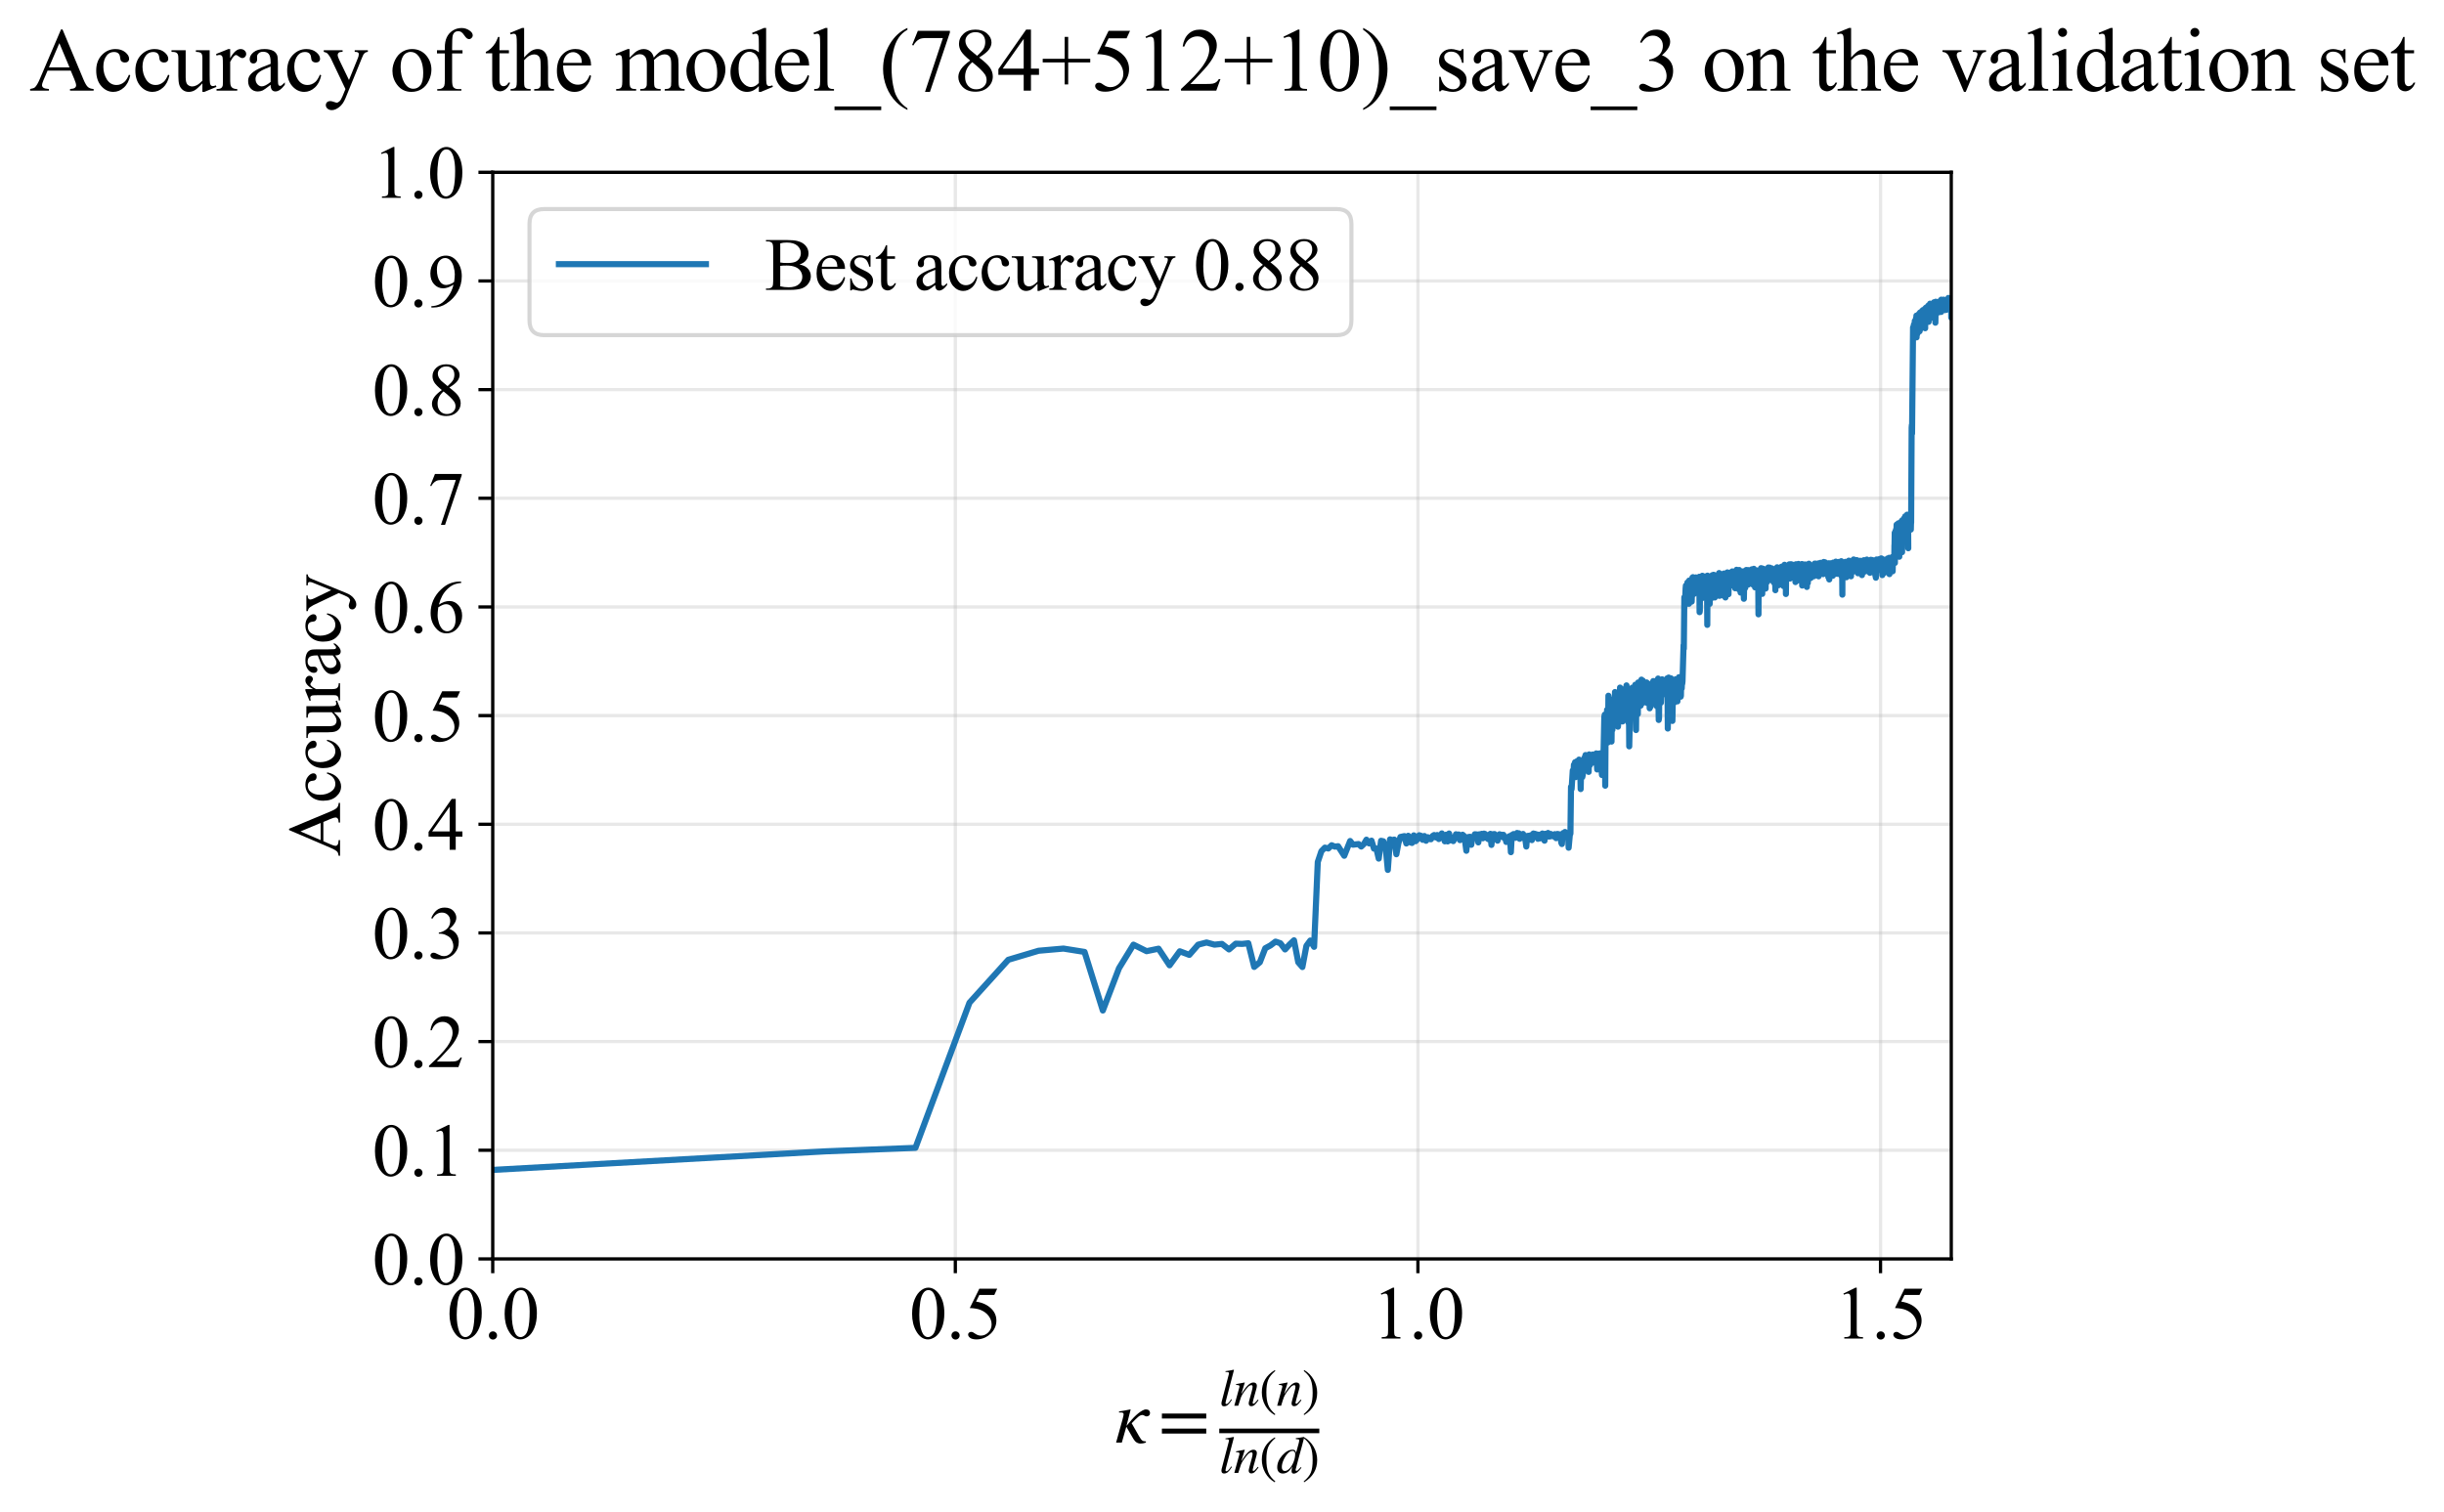 <?xml version="1.0" encoding="utf-8" standalone="no"?>
<!DOCTYPE svg PUBLIC "-//W3C//DTD SVG 1.1//EN"
  "http://www.w3.org/Graphics/SVG/1.1/DTD/svg11.dtd">
<svg xmlns:xlink="http://www.w3.org/1999/xlink" width="598.41pt" height="370.22pt" viewBox="0 0 598.41 370.22" xmlns="http://www.w3.org/2000/svg" version="1.1">
 <defs>
  <style type="text/css">*{stroke-linejoin: round; stroke-linecap: butt}</style>
 </defs>
 <g id="figure_1">
  <g id="patch_1">
   <path d="M 0 370.22 
L 598.41 370.22 
L 598.41 0 
L 0 0 
z
" style="fill: #ffffff"/>
  </g>
  <g id="axes_1">
   <g id="patch_2">
    <path d="M 120.645 308.31 
L 477.765 308.31 
L 477.765 42.199 
L 120.645 42.199 
z
" style="fill: #ffffff"/>
   </g>
   <g id="matplotlib.axis_1">
    <g id="xtick_1">
     <g id="line2d_1">
      <path d="M 120.645 308.31 
L 120.645 42.199 
" clip-path="url(#p0f30e17502)" style="fill: none; stroke: #b0b0b0; stroke-opacity: 0.3; stroke-width: 0.8; stroke-linecap: square"/>
     </g>
     <g id="line2d_2">
      <defs>
       <path id="m2bfe212417" d="M 0 0 
L 0 3.5 
" style="stroke: #000000; stroke-width: 0.8"/>
      </defs>
      <g>
       <use xlink:href="#m2bfe212417" x="120.645" y="308.31" style="stroke: #000000; stroke-width: 0.8"/>
      </g>
     </g>
     <g id="text_1">
      <!-- 0.0 -->
      <g transform="translate(109.395 327.809) scale(0.18 -0.18)">
       <defs>
        <path id="TimesNewRomanPSMT-30" d="M 231 2094 
Q 231 2819 450 3342 
Q 669 3866 1031 4122 
Q 1313 4325 1613 4325 
Q 2100 4325 2488 3828 
Q 2972 3213 2972 2159 
Q 2972 1422 2759 906 
Q 2547 391 2217 158 
Q 1888 -75 1581 -75 
Q 975 -75 572 641 
Q 231 1244 231 2094 
z
M 844 2016 
Q 844 1141 1059 588 
Q 1238 122 1591 122 
Q 1759 122 1940 273 
Q 2122 425 2216 781 
Q 2359 1319 2359 2297 
Q 2359 3022 2209 3506 
Q 2097 3866 1919 4016 
Q 1791 4119 1609 4119 
Q 1397 4119 1231 3928 
Q 1006 3669 925 3112 
Q 844 2556 844 2016 
z
" transform="scale(0.016)"/>
        <path id="TimesNewRomanPSMT-2e" d="M 800 606 
Q 947 606 1047 504 
Q 1147 403 1147 259 
Q 1147 116 1045 14 
Q 944 -88 800 -88 
Q 656 -88 554 14 
Q 453 116 453 259 
Q 453 406 554 506 
Q 656 606 800 606 
z
" transform="scale(0.016)"/>
       </defs>
       <use xlink:href="#TimesNewRomanPSMT-30"/>
       <use xlink:href="#TimesNewRomanPSMT-2e" transform="translate(50 0)"/>
       <use xlink:href="#TimesNewRomanPSMT-30" transform="translate(75 0)"/>
      </g>
     </g>
    </g>
    <g id="xtick_2">
     <g id="line2d_3">
      <path d="M 233.911 308.31 
L 233.911 42.199 
" clip-path="url(#p0f30e17502)" style="fill: none; stroke: #b0b0b0; stroke-opacity: 0.3; stroke-width: 0.8; stroke-linecap: square"/>
     </g>
     <g id="line2d_4">
      <g>
       <use xlink:href="#m2bfe212417" x="233.911" y="308.31" style="stroke: #000000; stroke-width: 0.8"/>
      </g>
     </g>
     <g id="text_2">
      <!-- 0.5 -->
      <g transform="translate(222.661 327.809) scale(0.18 -0.18)">
       <defs>
        <path id="TimesNewRomanPSMT-35" d="M 2778 4238 
L 2534 3706 
L 1259 3706 
L 981 3138 
Q 1809 3016 2294 2522 
Q 2709 2097 2709 1522 
Q 2709 1188 2573 903 
Q 2438 619 2231 419 
Q 2025 219 1772 97 
Q 1413 -75 1034 -75 
Q 653 -75 479 54 
Q 306 184 306 341 
Q 306 428 378 495 
Q 450 563 559 563 
Q 641 563 702 538 
Q 763 513 909 409 
Q 1144 247 1384 247 
Q 1750 247 2026 523 
Q 2303 800 2303 1197 
Q 2303 1581 2056 1914 
Q 1809 2247 1375 2428 
Q 1034 2569 447 2591 
L 1259 4238 
L 2778 4238 
z
" transform="scale(0.016)"/>
       </defs>
       <use xlink:href="#TimesNewRomanPSMT-30"/>
       <use xlink:href="#TimesNewRomanPSMT-2e" transform="translate(50 0)"/>
       <use xlink:href="#TimesNewRomanPSMT-35" transform="translate(75 0)"/>
      </g>
     </g>
    </g>
    <g id="xtick_3">
     <g id="line2d_5">
      <path d="M 347.178 308.31 
L 347.178 42.199 
" clip-path="url(#p0f30e17502)" style="fill: none; stroke: #b0b0b0; stroke-opacity: 0.3; stroke-width: 0.8; stroke-linecap: square"/>
     </g>
     <g id="line2d_6">
      <g>
       <use xlink:href="#m2bfe212417" x="347.178" y="308.31" style="stroke: #000000; stroke-width: 0.8"/>
      </g>
     </g>
     <g id="text_3">
      <!-- 1.0 -->
      <g transform="translate(335.928 327.809) scale(0.18 -0.18)">
       <defs>
        <path id="TimesNewRomanPSMT-31" d="M 750 3822 
L 1781 4325 
L 1884 4325 
L 1884 747 
Q 1884 391 1914 303 
Q 1944 216 2037 169 
Q 2131 122 2419 116 
L 2419 0 
L 825 0 
L 825 116 
Q 1125 122 1212 167 
Q 1300 213 1334 289 
Q 1369 366 1369 747 
L 1369 3034 
Q 1369 3497 1338 3628 
Q 1316 3728 1258 3775 
Q 1200 3822 1119 3822 
Q 1003 3822 797 3725 
L 750 3822 
z
" transform="scale(0.016)"/>
       </defs>
       <use xlink:href="#TimesNewRomanPSMT-31"/>
       <use xlink:href="#TimesNewRomanPSMT-2e" transform="translate(50 0)"/>
       <use xlink:href="#TimesNewRomanPSMT-30" transform="translate(75 0)"/>
      </g>
     </g>
    </g>
    <g id="xtick_4">
     <g id="line2d_7">
      <path d="M 460.444 308.31 
L 460.444 42.199 
" clip-path="url(#p0f30e17502)" style="fill: none; stroke: #b0b0b0; stroke-opacity: 0.3; stroke-width: 0.8; stroke-linecap: square"/>
     </g>
     <g id="line2d_8">
      <g>
       <use xlink:href="#m2bfe212417" x="460.444" y="308.31" style="stroke: #000000; stroke-width: 0.8"/>
      </g>
     </g>
     <g id="text_4">
      <!-- 1.5 -->
      <g transform="translate(449.194 327.809) scale(0.18 -0.18)">
       <use xlink:href="#TimesNewRomanPSMT-31"/>
       <use xlink:href="#TimesNewRomanPSMT-2e" transform="translate(50 0)"/>
       <use xlink:href="#TimesNewRomanPSMT-35" transform="translate(75 0)"/>
      </g>
     </g>
    </g>
    <g id="text_5">
     <!-- $\kappa  = \frac{ln(n)}{ln(d)}$ -->
     <g transform="translate(273.015 353.3) scale(0.18 -0.18)">
      <defs>
       <path id="STIXGeneral-Italic-3ba" d="M 979 1440 
L 998 1446 
Q 1850 2541 2464 2790 
Q 2547 2822 2630 2822 
Q 2797 2822 2886 2736 
Q 2976 2650 2976 2522 
Q 2976 2387 2893 2307 
Q 2810 2227 2682 2227 
Q 2605 2227 2502 2288 
Q 2400 2349 2336 2349 
Q 2170 2349 1990 2205 
Q 1811 2061 1414 1645 
L 2042 544 
Q 2202 262 2310 182 
Q 2419 102 2624 102 
L 2624 0 
Q 2374 -83 2182 -83 
Q 1786 -83 1555 326 
L 960 1350 
L 576 0 
L 90 0 
L 640 1978 
Q 730 2317 730 2406 
Q 730 2560 518 2560 
L 339 2560 
L 339 2650 
Q 678 2694 1306 2822 
L 1325 2803 
L 979 1440 
z
" transform="scale(0.016)"/>
       <path id="STIXGeneral-Regular-3d" d="M 4077 2048 
L 307 2048 
L 307 2470 
L 4077 2470 
L 4077 2048 
z
M 4077 768 
L 307 768 
L 307 1190 
L 4077 1190 
L 4077 768 
z
" transform="scale(0.016)"/>
       <path id="STIXGeneral-Italic-6c" d="M 1786 4339 
L 806 595 
Q 755 410 755 320 
Q 755 205 864 205 
Q 1037 205 1293 570 
L 1453 794 
L 1542 730 
Q 1254 275 1046 102 
Q 838 -70 576 -70 
Q 262 -70 262 288 
Q 262 397 288 480 
L 1165 3834 
Q 1184 3898 1184 3955 
Q 1184 4096 870 4096 
L 755 4096 
L 755 4198 
Q 1203 4250 1747 4371 
L 1786 4339 
z
" transform="scale(0.016)"/>
       <path id="STIXGeneral-Italic-6e" d="M 2944 749 
L 3034 666 
Q 2707 218 2534 80 
Q 2362 -58 2138 -58 
Q 2010 -58 1923 28 
Q 1837 115 1837 288 
Q 1837 390 1939 768 
L 2221 1805 
Q 2310 2150 2310 2310 
Q 2310 2496 2157 2496 
Q 1971 2496 1750 2275 
Q 1530 2054 1210 1587 
Q 998 1274 899 1024 
Q 800 774 570 0 
L 90 0 
L 704 2240 
Q 717 2304 717 2349 
Q 717 2445 630 2480 
Q 544 2515 301 2522 
L 301 2624 
Q 550 2675 857 2729 
Q 1165 2784 1338 2822 
L 1363 2810 
L 934 1414 
Q 1408 2170 1753 2496 
Q 2099 2822 2413 2822 
Q 2611 2822 2720 2716 
Q 2829 2611 2829 2432 
Q 2829 2272 2765 2048 
L 2406 749 
Q 2317 429 2317 358 
Q 2317 243 2419 243 
Q 2541 243 2810 582 
Q 2854 634 2944 749 
z
" transform="scale(0.016)"/>
       <path id="STIXGeneral-Regular-28" d="M 1946 -1030 
L 1869 -1133 
Q 1126 -710 716 32 
Q 307 774 307 1613 
Q 307 3386 1888 4326 
L 1946 4224 
Q 1293 3667 1075 3126 
Q 858 2586 858 1632 
Q 858 685 1082 96 
Q 1306 -493 1946 -1030 
z
" transform="scale(0.016)"/>
       <path id="STIXGeneral-Regular-29" d="M 186 4224 
L 262 4326 
Q 992 3891 1408 3148 
Q 1824 2406 1824 1581 
Q 1824 -166 243 -1133 
L 186 -1030 
Q 845 -486 1059 54 
Q 1274 595 1274 1562 
Q 1274 2534 1059 3120 
Q 845 3706 186 4224 
z
" transform="scale(0.016)"/>
       <path id="STIXGeneral-Italic-64" d="M 3334 4371 
L 3373 4333 
L 3123 3360 
L 2739 1958 
Q 2323 429 2323 384 
Q 2323 256 2438 256 
Q 2522 256 2614 336 
Q 2707 416 2963 710 
L 3040 646 
Q 2547 -83 2099 -83 
Q 1978 -83 1907 -6 
Q 1837 70 1837 205 
Q 1837 397 1920 774 
Q 1645 307 1379 118 
Q 1114 -70 781 -70 
Q 461 -70 278 125 
Q 96 320 96 678 
Q 96 1440 713 2131 
Q 1331 2822 1965 2822 
Q 2163 2822 2256 2732 
Q 2349 2643 2381 2451 
L 2387 2451 
L 2675 3494 
Q 2765 3808 2765 3949 
Q 2765 4051 2694 4076 
Q 2624 4102 2355 4115 
L 2355 4224 
Q 2848 4269 3334 4371 
z
M 2278 2310 
Q 2278 2477 2185 2576 
Q 2093 2675 1978 2675 
Q 1677 2675 1395 2381 
Q 1075 2042 864 1571 
Q 653 1101 653 704 
Q 653 486 752 361 
Q 851 237 1024 237 
Q 1312 237 1606 550 
Q 1901 864 2089 1350 
Q 2278 1837 2278 2310 
z
" transform="scale(0.016)"/>
      </defs>
      <use xlink:href="#STIXGeneral-Italic-3ba" transform="translate(0 0.003)"/>
      <use xlink:href="#STIXGeneral-Regular-3d" transform="translate(58.84 0.003)"/>
      <use xlink:href="#STIXGeneral-Italic-6c" transform="translate(141.78 50.192) scale(0.7)"/>
      <use xlink:href="#STIXGeneral-Italic-6e" transform="translate(161.24 50.192) scale(0.7)"/>
      <use xlink:href="#STIXGeneral-Regular-28" transform="translate(196.24 50.192) scale(0.7)"/>
      <use xlink:href="#STIXGeneral-Italic-6e" transform="translate(219.55 50.192) scale(0.7)"/>
      <use xlink:href="#STIXGeneral-Regular-29" transform="translate(254.55 50.192) scale(0.7)"/>
      <use xlink:href="#STIXGeneral-Italic-6c" transform="translate(141.78 -41.258) scale(0.7)"/>
      <use xlink:href="#STIXGeneral-Italic-6e" transform="translate(161.24 -41.258) scale(0.7)"/>
      <use xlink:href="#STIXGeneral-Regular-28" transform="translate(196.24 -41.258) scale(0.7)"/>
      <use xlink:href="#STIXGeneral-Italic-64" transform="translate(219.55 -41.258) scale(0.7)"/>
      <use xlink:href="#STIXGeneral-Regular-29" transform="translate(254.55 -41.258) scale(0.7)"/>
      <path d="M 141.78 12.8 
L 141.78 19.05 
L 277.86 19.05 
L 277.86 12.8 
L 141.78 12.8 
z
"/>
     </g>
    </g>
   </g>
   <g id="matplotlib.axis_2">
    <g id="ytick_1">
     <g id="line2d_9">
      <path d="M 120.645 308.31 
L 477.765 308.31 
" clip-path="url(#p0f30e17502)" style="fill: none; stroke: #b0b0b0; stroke-opacity: 0.3; stroke-width: 0.8; stroke-linecap: square"/>
     </g>
     <g id="line2d_10">
      <defs>
       <path id="ma7ab5ea609" d="M 0 0 
L -3.5 0 
" style="stroke: #000000; stroke-width: 0.8"/>
      </defs>
      <g>
       <use xlink:href="#ma7ab5ea609" x="120.645" y="308.31" style="stroke: #000000; stroke-width: 0.8"/>
      </g>
     </g>
     <g id="text_6">
      <!-- 0.0 -->
      <g transform="translate(91.145 314.56) scale(0.18 -0.18)">
       <use xlink:href="#TimesNewRomanPSMT-30"/>
       <use xlink:href="#TimesNewRomanPSMT-2e" transform="translate(50 0)"/>
       <use xlink:href="#TimesNewRomanPSMT-30" transform="translate(75 0)"/>
      </g>
     </g>
    </g>
    <g id="ytick_2">
     <g id="line2d_11">
      <path d="M 120.645 281.699 
L 477.765 281.699 
" clip-path="url(#p0f30e17502)" style="fill: none; stroke: #b0b0b0; stroke-opacity: 0.3; stroke-width: 0.8; stroke-linecap: square"/>
     </g>
     <g id="line2d_12">
      <g>
       <use xlink:href="#ma7ab5ea609" x="120.645" y="281.699" style="stroke: #000000; stroke-width: 0.8"/>
      </g>
     </g>
     <g id="text_7">
      <!-- 0.1 -->
      <g transform="translate(91.145 287.949) scale(0.18 -0.18)">
       <use xlink:href="#TimesNewRomanPSMT-30"/>
       <use xlink:href="#TimesNewRomanPSMT-2e" transform="translate(50 0)"/>
       <use xlink:href="#TimesNewRomanPSMT-31" transform="translate(75 0)"/>
      </g>
     </g>
    </g>
    <g id="ytick_3">
     <g id="line2d_13">
      <path d="M 120.645 255.088 
L 477.765 255.088 
" clip-path="url(#p0f30e17502)" style="fill: none; stroke: #b0b0b0; stroke-opacity: 0.3; stroke-width: 0.8; stroke-linecap: square"/>
     </g>
     <g id="line2d_14">
      <g>
       <use xlink:href="#ma7ab5ea609" x="120.645" y="255.088" style="stroke: #000000; stroke-width: 0.8"/>
      </g>
     </g>
     <g id="text_8">
      <!-- 0.2 -->
      <g transform="translate(91.145 261.337) scale(0.18 -0.18)">
       <defs>
        <path id="TimesNewRomanPSMT-32" d="M 2934 816 
L 2638 0 
L 138 0 
L 138 116 
Q 1241 1122 1691 1759 
Q 2141 2397 2141 2925 
Q 2141 3328 1894 3587 
Q 1647 3847 1303 3847 
Q 991 3847 742 3664 
Q 494 3481 375 3128 
L 259 3128 
Q 338 3706 661 4015 
Q 984 4325 1469 4325 
Q 1984 4325 2329 3994 
Q 2675 3663 2675 3213 
Q 2675 2891 2525 2569 
Q 2294 2063 1775 1497 
Q 997 647 803 472 
L 1909 472 
Q 2247 472 2383 497 
Q 2519 522 2628 598 
Q 2738 675 2819 816 
L 2934 816 
z
" transform="scale(0.016)"/>
       </defs>
       <use xlink:href="#TimesNewRomanPSMT-30"/>
       <use xlink:href="#TimesNewRomanPSMT-2e" transform="translate(50 0)"/>
       <use xlink:href="#TimesNewRomanPSMT-32" transform="translate(75 0)"/>
      </g>
     </g>
    </g>
    <g id="ytick_4">
     <g id="line2d_15">
      <path d="M 120.645 228.477 
L 477.765 228.477 
" clip-path="url(#p0f30e17502)" style="fill: none; stroke: #b0b0b0; stroke-opacity: 0.3; stroke-width: 0.8; stroke-linecap: square"/>
     </g>
     <g id="line2d_16">
      <g>
       <use xlink:href="#ma7ab5ea609" x="120.645" y="228.477" style="stroke: #000000; stroke-width: 0.8"/>
      </g>
     </g>
     <g id="text_9">
      <!-- 0.3 -->
      <g transform="translate(91.145 234.726) scale(0.18 -0.18)">
       <defs>
        <path id="TimesNewRomanPSMT-33" d="M 325 3431 
Q 506 3859 782 4092 
Q 1059 4325 1472 4325 
Q 1981 4325 2253 3994 
Q 2459 3747 2459 3466 
Q 2459 3003 1878 2509 
Q 2269 2356 2469 2072 
Q 2669 1788 2669 1403 
Q 2669 853 2319 450 
Q 1863 -75 997 -75 
Q 569 -75 414 31 
Q 259 138 259 259 
Q 259 350 332 419 
Q 406 488 509 488 
Q 588 488 669 463 
Q 722 447 909 348 
Q 1097 250 1169 231 
Q 1284 197 1416 197 
Q 1734 197 1970 444 
Q 2206 691 2206 1028 
Q 2206 1275 2097 1509 
Q 2016 1684 1919 1775 
Q 1784 1900 1550 2001 
Q 1316 2103 1072 2103 
L 972 2103 
L 972 2197 
Q 1219 2228 1467 2375 
Q 1716 2522 1828 2728 
Q 1941 2934 1941 3181 
Q 1941 3503 1739 3701 
Q 1538 3900 1238 3900 
Q 753 3900 428 3381 
L 325 3431 
z
" transform="scale(0.016)"/>
       </defs>
       <use xlink:href="#TimesNewRomanPSMT-30"/>
       <use xlink:href="#TimesNewRomanPSMT-2e" transform="translate(50 0)"/>
       <use xlink:href="#TimesNewRomanPSMT-33" transform="translate(75 0)"/>
      </g>
     </g>
    </g>
    <g id="ytick_5">
     <g id="line2d_17">
      <path d="M 120.645 201.866 
L 477.765 201.866 
" clip-path="url(#p0f30e17502)" style="fill: none; stroke: #b0b0b0; stroke-opacity: 0.3; stroke-width: 0.8; stroke-linecap: square"/>
     </g>
     <g id="line2d_18">
      <g>
       <use xlink:href="#ma7ab5ea609" x="120.645" y="201.866" style="stroke: #000000; stroke-width: 0.8"/>
      </g>
     </g>
     <g id="text_10">
      <!-- 0.4 -->
      <g transform="translate(91.145 208.115) scale(0.18 -0.18)">
       <defs>
        <path id="TimesNewRomanPSMT-34" d="M 2978 1563 
L 2978 1119 
L 2409 1119 
L 2409 0 
L 1894 0 
L 1894 1119 
L 100 1119 
L 100 1519 
L 2066 4325 
L 2409 4325 
L 2409 1563 
L 2978 1563 
z
M 1894 1563 
L 1894 3666 
L 406 1563 
L 1894 1563 
z
" transform="scale(0.016)"/>
       </defs>
       <use xlink:href="#TimesNewRomanPSMT-30"/>
       <use xlink:href="#TimesNewRomanPSMT-2e" transform="translate(50 0)"/>
       <use xlink:href="#TimesNewRomanPSMT-34" transform="translate(75 0)"/>
      </g>
     </g>
    </g>
    <g id="ytick_6">
     <g id="line2d_19">
      <path d="M 120.645 175.255 
L 477.765 175.255 
" clip-path="url(#p0f30e17502)" style="fill: none; stroke: #b0b0b0; stroke-opacity: 0.3; stroke-width: 0.8; stroke-linecap: square"/>
     </g>
     <g id="line2d_20">
      <g>
       <use xlink:href="#ma7ab5ea609" x="120.645" y="175.255" style="stroke: #000000; stroke-width: 0.8"/>
      </g>
     </g>
     <g id="text_11">
      <!-- 0.5 -->
      <g transform="translate(91.145 181.504) scale(0.18 -0.18)">
       <use xlink:href="#TimesNewRomanPSMT-30"/>
       <use xlink:href="#TimesNewRomanPSMT-2e" transform="translate(50 0)"/>
       <use xlink:href="#TimesNewRomanPSMT-35" transform="translate(75 0)"/>
      </g>
     </g>
    </g>
    <g id="ytick_7">
     <g id="line2d_21">
      <path d="M 120.645 148.643 
L 477.765 148.643 
" clip-path="url(#p0f30e17502)" style="fill: none; stroke: #b0b0b0; stroke-opacity: 0.3; stroke-width: 0.8; stroke-linecap: square"/>
     </g>
     <g id="line2d_22">
      <g>
       <use xlink:href="#ma7ab5ea609" x="120.645" y="148.643" style="stroke: #000000; stroke-width: 0.8"/>
      </g>
     </g>
     <g id="text_12">
      <!-- 0.6 -->
      <g transform="translate(91.145 154.893) scale(0.18 -0.18)">
       <defs>
        <path id="TimesNewRomanPSMT-36" d="M 2869 4325 
L 2869 4209 
Q 2456 4169 2195 4045 
Q 1934 3922 1679 3669 
Q 1425 3416 1258 3105 
Q 1091 2794 978 2366 
Q 1428 2675 1881 2675 
Q 2316 2675 2634 2325 
Q 2953 1975 2953 1425 
Q 2953 894 2631 456 
Q 2244 -75 1606 -75 
Q 1172 -75 869 213 
Q 275 772 275 1663 
Q 275 2231 503 2743 
Q 731 3256 1154 3653 
Q 1578 4050 1965 4187 
Q 2353 4325 2688 4325 
L 2869 4325 
z
M 925 2138 
Q 869 1716 869 1456 
Q 869 1156 980 804 
Q 1091 453 1309 247 
Q 1469 100 1697 100 
Q 1969 100 2183 356 
Q 2397 613 2397 1088 
Q 2397 1622 2184 2012 
Q 1972 2403 1581 2403 
Q 1463 2403 1327 2353 
Q 1191 2303 925 2138 
z
" transform="scale(0.016)"/>
       </defs>
       <use xlink:href="#TimesNewRomanPSMT-30"/>
       <use xlink:href="#TimesNewRomanPSMT-2e" transform="translate(50 0)"/>
       <use xlink:href="#TimesNewRomanPSMT-36" transform="translate(75 0)"/>
      </g>
     </g>
    </g>
    <g id="ytick_8">
     <g id="line2d_23">
      <path d="M 120.645 122.032 
L 477.765 122.032 
" clip-path="url(#p0f30e17502)" style="fill: none; stroke: #b0b0b0; stroke-opacity: 0.3; stroke-width: 0.8; stroke-linecap: square"/>
     </g>
     <g id="line2d_24">
      <g>
       <use xlink:href="#ma7ab5ea609" x="120.645" y="122.032" style="stroke: #000000; stroke-width: 0.8"/>
      </g>
     </g>
     <g id="text_13">
      <!-- 0.7 -->
      <g transform="translate(91.145 128.281) scale(0.18 -0.18)">
       <defs>
        <path id="TimesNewRomanPSMT-37" d="M 644 4238 
L 2916 4238 
L 2916 4119 
L 1503 -88 
L 1153 -88 
L 2419 3728 
L 1253 3728 
Q 900 3728 750 3644 
Q 488 3500 328 3200 
L 238 3234 
L 644 4238 
z
" transform="scale(0.016)"/>
       </defs>
       <use xlink:href="#TimesNewRomanPSMT-30"/>
       <use xlink:href="#TimesNewRomanPSMT-2e" transform="translate(50 0)"/>
       <use xlink:href="#TimesNewRomanPSMT-37" transform="translate(75 0)"/>
      </g>
     </g>
    </g>
    <g id="ytick_9">
     <g id="line2d_25">
      <path d="M 120.645 95.421 
L 477.765 95.421 
" clip-path="url(#p0f30e17502)" style="fill: none; stroke: #b0b0b0; stroke-opacity: 0.3; stroke-width: 0.8; stroke-linecap: square"/>
     </g>
     <g id="line2d_26">
      <g>
       <use xlink:href="#ma7ab5ea609" x="120.645" y="95.421" style="stroke: #000000; stroke-width: 0.8"/>
      </g>
     </g>
     <g id="text_14">
      <!-- 0.8 -->
      <g transform="translate(91.145 101.67) scale(0.18 -0.18)">
       <defs>
        <path id="TimesNewRomanPSMT-38" d="M 1228 2134 
Q 725 2547 579 2797 
Q 434 3047 434 3316 
Q 434 3728 753 4026 
Q 1072 4325 1600 4325 
Q 2113 4325 2425 4047 
Q 2738 3769 2738 3413 
Q 2738 3175 2569 2928 
Q 2400 2681 1866 2347 
Q 2416 1922 2594 1678 
Q 2831 1359 2831 1006 
Q 2831 559 2490 242 
Q 2150 -75 1597 -75 
Q 994 -75 656 303 
Q 388 606 388 966 
Q 388 1247 577 1523 
Q 766 1800 1228 2134 
z
M 1719 2469 
Q 2094 2806 2194 3001 
Q 2294 3197 2294 3444 
Q 2294 3772 2109 3958 
Q 1925 4144 1606 4144 
Q 1288 4144 1088 3959 
Q 888 3775 888 3528 
Q 888 3366 970 3203 
Q 1053 3041 1206 2894 
L 1719 2469 
z
M 1375 2016 
Q 1116 1797 991 1539 
Q 866 1281 866 981 
Q 866 578 1086 336 
Q 1306 94 1647 94 
Q 1984 94 2187 284 
Q 2391 475 2391 747 
Q 2391 972 2272 1150 
Q 2050 1481 1375 2016 
z
" transform="scale(0.016)"/>
       </defs>
       <use xlink:href="#TimesNewRomanPSMT-30"/>
       <use xlink:href="#TimesNewRomanPSMT-2e" transform="translate(50 0)"/>
       <use xlink:href="#TimesNewRomanPSMT-38" transform="translate(75 0)"/>
      </g>
     </g>
    </g>
    <g id="ytick_10">
     <g id="line2d_27">
      <path d="M 120.645 68.81 
L 477.765 68.81 
" clip-path="url(#p0f30e17502)" style="fill: none; stroke: #b0b0b0; stroke-opacity: 0.3; stroke-width: 0.8; stroke-linecap: square"/>
     </g>
     <g id="line2d_28">
      <g>
       <use xlink:href="#ma7ab5ea609" x="120.645" y="68.81" style="stroke: #000000; stroke-width: 0.8"/>
      </g>
     </g>
     <g id="text_15">
      <!-- 0.9 -->
      <g transform="translate(91.145 75.059) scale(0.18 -0.18)">
       <defs>
        <path id="TimesNewRomanPSMT-39" d="M 338 -88 
L 338 28 
Q 744 34 1094 217 
Q 1444 400 1770 856 
Q 2097 1313 2225 1859 
Q 1734 1544 1338 1544 
Q 891 1544 572 1889 
Q 253 2234 253 2806 
Q 253 3363 572 3797 
Q 956 4325 1575 4325 
Q 2097 4325 2469 3894 
Q 2925 3359 2925 2575 
Q 2925 1869 2578 1258 
Q 2231 647 1613 244 
Q 1109 -88 516 -88 
L 338 -88 
z
M 2275 2091 
Q 2331 2497 2331 2741 
Q 2331 3044 2228 3395 
Q 2125 3747 1936 3934 
Q 1747 4122 1506 4122 
Q 1228 4122 1018 3872 
Q 809 3622 809 3128 
Q 809 2469 1088 2097 
Q 1291 1828 1588 1828 
Q 1731 1828 1928 1897 
Q 2125 1966 2275 2091 
z
" transform="scale(0.016)"/>
       </defs>
       <use xlink:href="#TimesNewRomanPSMT-30"/>
       <use xlink:href="#TimesNewRomanPSMT-2e" transform="translate(50 0)"/>
       <use xlink:href="#TimesNewRomanPSMT-39" transform="translate(75 0)"/>
      </g>
     </g>
    </g>
    <g id="ytick_11">
     <g id="line2d_29">
      <path d="M 120.645 42.199 
L 477.765 42.199 
" clip-path="url(#p0f30e17502)" style="fill: none; stroke: #b0b0b0; stroke-opacity: 0.3; stroke-width: 0.8; stroke-linecap: square"/>
     </g>
     <g id="line2d_30">
      <g>
       <use xlink:href="#ma7ab5ea609" x="120.645" y="42.199" style="stroke: #000000; stroke-width: 0.8"/>
      </g>
     </g>
     <g id="text_16">
      <!-- 1.0 -->
      <g transform="translate(91.145 48.448) scale(0.18 -0.18)">
       <use xlink:href="#TimesNewRomanPSMT-31"/>
       <use xlink:href="#TimesNewRomanPSMT-2e" transform="translate(50 0)"/>
       <use xlink:href="#TimesNewRomanPSMT-30" transform="translate(75 0)"/>
      </g>
     </g>
    </g>
    <g id="text_17">
     <!-- Accuracy -->
     <g transform="translate(83.261 209.732) rotate(-90) scale(0.18 -0.18)">
      <defs>
       <path id="TimesNewRomanPSMT-41" d="M 2928 1419 
L 1288 1419 
L 1000 750 
Q 894 503 894 381 
Q 894 284 986 211 
Q 1078 138 1384 116 
L 1384 0 
L 50 0 
L 50 116 
Q 316 163 394 238 
Q 553 388 747 847 
L 2238 4334 
L 2347 4334 
L 3822 809 
Q 4000 384 4145 257 
Q 4291 131 4550 116 
L 4550 0 
L 2878 0 
L 2878 116 
Q 3131 128 3220 200 
Q 3309 272 3309 375 
Q 3309 513 3184 809 
L 2928 1419 
z
M 2841 1650 
L 2122 3363 
L 1384 1650 
L 2841 1650 
z
" transform="scale(0.016)"/>
       <path id="TimesNewRomanPSMT-63" d="M 2631 1088 
Q 2516 522 2178 217 
Q 1841 -88 1431 -88 
Q 944 -88 581 321 
Q 219 731 219 1428 
Q 219 2103 620 2525 
Q 1022 2947 1584 2947 
Q 2006 2947 2278 2723 
Q 2550 2500 2550 2259 
Q 2550 2141 2473 2067 
Q 2397 1994 2259 1994 
Q 2075 1994 1981 2113 
Q 1928 2178 1911 2362 
Q 1894 2547 1784 2644 
Q 1675 2738 1481 2738 
Q 1169 2738 978 2506 
Q 725 2200 725 1697 
Q 725 1184 976 792 
Q 1228 400 1656 400 
Q 1963 400 2206 609 
Q 2378 753 2541 1131 
L 2631 1088 
z
" transform="scale(0.016)"/>
       <path id="TimesNewRomanPSMT-75" d="M 2709 2863 
L 2709 1128 
Q 2709 631 2732 520 
Q 2756 409 2807 365 
Q 2859 322 2928 322 
Q 3025 322 3147 375 
L 3191 266 
L 2334 -88 
L 2194 -88 
L 2194 519 
Q 1825 119 1631 15 
Q 1438 -88 1222 -88 
Q 981 -88 804 51 
Q 628 191 559 409 
Q 491 628 491 1028 
L 491 2306 
Q 491 2509 447 2587 
Q 403 2666 317 2708 
Q 231 2750 6 2747 
L 6 2863 
L 1009 2863 
L 1009 947 
Q 1009 547 1148 422 
Q 1288 297 1484 297 
Q 1619 297 1789 381 
Q 1959 466 2194 703 
L 2194 2325 
Q 2194 2569 2105 2655 
Q 2016 2741 1734 2747 
L 1734 2863 
L 2709 2863 
z
" transform="scale(0.016)"/>
       <path id="TimesNewRomanPSMT-72" d="M 1038 2947 
L 1038 2303 
Q 1397 2947 1775 2947 
Q 1947 2947 2059 2842 
Q 2172 2738 2172 2600 
Q 2172 2478 2090 2393 
Q 2009 2309 1897 2309 
Q 1788 2309 1652 2417 
Q 1516 2525 1450 2525 
Q 1394 2525 1328 2463 
Q 1188 2334 1038 2041 
L 1038 669 
Q 1038 431 1097 309 
Q 1138 225 1241 169 
Q 1344 113 1538 113 
L 1538 0 
L 72 0 
L 72 113 
Q 291 113 397 181 
Q 475 231 506 341 
Q 522 394 522 644 
L 522 1753 
Q 522 2253 501 2348 
Q 481 2444 426 2487 
Q 372 2531 291 2531 
Q 194 2531 72 2484 
L 41 2597 
L 906 2947 
L 1038 2947 
z
" transform="scale(0.016)"/>
       <path id="TimesNewRomanPSMT-61" d="M 1822 413 
Q 1381 72 1269 19 
Q 1100 -59 909 -59 
Q 613 -59 420 144 
Q 228 347 228 678 
Q 228 888 322 1041 
Q 450 1253 767 1440 
Q 1084 1628 1822 1897 
L 1822 2009 
Q 1822 2438 1686 2597 
Q 1550 2756 1291 2756 
Q 1094 2756 978 2650 
Q 859 2544 859 2406 
L 866 2225 
Q 866 2081 792 2003 
Q 719 1925 600 1925 
Q 484 1925 411 2006 
Q 338 2088 338 2228 
Q 338 2497 613 2722 
Q 888 2947 1384 2947 
Q 1766 2947 2009 2819 
Q 2194 2722 2281 2516 
Q 2338 2381 2338 1966 
L 2338 994 
Q 2338 584 2353 492 
Q 2369 400 2405 369 
Q 2441 338 2488 338 
Q 2538 338 2575 359 
Q 2641 400 2828 588 
L 2828 413 
Q 2478 -56 2159 -56 
Q 2006 -56 1915 50 
Q 1825 156 1822 413 
z
M 1822 616 
L 1822 1706 
Q 1350 1519 1213 1441 
Q 966 1303 859 1153 
Q 753 1003 753 825 
Q 753 600 887 451 
Q 1022 303 1197 303 
Q 1434 303 1822 616 
z
" transform="scale(0.016)"/>
       <path id="TimesNewRomanPSMT-79" d="M 38 2863 
L 1372 2863 
L 1372 2747 
L 1306 2747 
Q 1166 2747 1095 2686 
Q 1025 2625 1025 2534 
Q 1025 2413 1128 2197 
L 1825 753 
L 2466 2334 
Q 2519 2463 2519 2588 
Q 2519 2644 2497 2672 
Q 2472 2706 2419 2726 
Q 2366 2747 2231 2747 
L 2231 2863 
L 3163 2863 
L 3163 2747 
Q 3047 2734 2984 2696 
Q 2922 2659 2847 2556 
Q 2819 2513 2741 2316 
L 1575 -541 
Q 1406 -956 1132 -1168 
Q 859 -1381 606 -1381 
Q 422 -1381 303 -1275 
Q 184 -1169 184 -1031 
Q 184 -900 270 -820 
Q 356 -741 506 -741 
Q 609 -741 788 -809 
Q 913 -856 944 -856 
Q 1038 -856 1148 -759 
Q 1259 -663 1372 -384 
L 1575 113 
L 547 2272 
Q 500 2369 397 2513 
Q 319 2622 269 2659 
Q 197 2709 38 2747 
L 38 2863 
z
" transform="scale(0.016)"/>
      </defs>
      <use xlink:href="#TimesNewRomanPSMT-41"/>
      <use xlink:href="#TimesNewRomanPSMT-63" transform="translate(72.217 0)"/>
      <use xlink:href="#TimesNewRomanPSMT-63" transform="translate(116.602 0)"/>
      <use xlink:href="#TimesNewRomanPSMT-75" transform="translate(160.986 0)"/>
      <use xlink:href="#TimesNewRomanPSMT-72" transform="translate(210.986 0)"/>
      <use xlink:href="#TimesNewRomanPSMT-61" transform="translate(244.287 0)"/>
      <use xlink:href="#TimesNewRomanPSMT-63" transform="translate(288.672 0)"/>
      <use xlink:href="#TimesNewRomanPSMT-79" transform="translate(333.057 0)"/>
     </g>
    </g>
   </g>
   <g id="line2d_31">
    <path d="M 120.645 286.516 
L 202.161 281.965 
L 224.141 281.114 
L 237.38 245.561 
L 246.884 235.05 
L 254.302 232.841 
L 260.388 232.309 
L 265.549 233.134 
L 270.028 247.477 
L 273.985 237.126 
L 277.529 231.351 
L 280.738 232.948 
L 283.67 232.336 
L 286.369 236.407 
L 288.869 232.974 
L 291.199 233.852 
L 293.378 231.351 
L 295.427 230.819 
L 297.358 231.351 
L 299.186 231.165 
L 300.921 232.522 
L 302.571 231.111 
L 304.145 231.165 
L 305.65 231.005 
L 307.09 236.806 
L 308.472 235.662 
L 309.8 232.229 
L 311.078 231.537 
L 312.31 230.606 
L 313.498 231.005 
L 314.647 232.522 
L 315.758 231.298 
L 316.834 230.286 
L 317.876 235.662 
L 318.888 236.833 
L 319.871 231.644 
L 320.825 230.34 
L 321.754 231.883 
L 322.658 211.1 
L 323.539 208.465 
L 324.397 207.587 
L 325.235 207.8 
L 326.052 207.002 
L 326.85 207.348 
L 327.629 207.241 
L 329.137 209.583 
L 330.581 205.964 
L 331.28 206.869 
L 332.637 206.709 
L 333.296 207.321 
L 333.942 206.709 
L 334.576 205.644 
L 335.199 206.549 
L 335.81 205.884 
L 336.411 207.827 
L 337.001 207.8 
L 337.581 210.275 
L 338.151 205.911 
L 338.712 206.044 
L 339.264 207.427 
L 339.807 213.042 
L 340.342 205.565 
L 340.868 205.751 
L 341.386 205.618 
L 341.896 209.21 
L 342.399 206.496 
L 342.895 204.979 
L 343.865 204.766 
L 344.339 206.576 
L 344.808 204.686 
L 345.269 206.283 
L 345.725 206.443 
L 346.175 204.58 
L 346.618 206.017 
L 347.056 205.538 
L 347.489 204.553 
L 347.916 204.686 
L 348.338 205.671 
L 348.754 204.74 
L 349.166 205.911 
L 349.572 205.032 
L 349.974 205.485 
L 350.371 205.538 
L 350.764 204.74 
L 351.152 204.5 
L 351.536 205.086 
L 351.915 204.5 
L 352.29 205.485 
L 353.028 204.101 
L 353.391 204.873 
L 353.751 206.044 
L 354.106 204.42 
L 354.458 206.07 
L 354.806 204.128 
L 355.151 205.804 
L 355.492 205.112 
L 355.83 205.99 
L 356.165 205.352 
L 356.496 204.314 
L 356.824 204.926 
L 357.149 204.367 
L 357.471 205.751 
L 357.79 204.686 
L 358.106 204.42 
L 358.419 204.686 
L 358.729 206.07 
L 359.036 208.359 
L 359.341 205.032 
L 359.942 204.926 
L 360.239 206.895 
L 360.533 205.032 
L 360.824 205.245 
L 361.113 204.314 
L 361.684 204.367 
L 361.966 206.31 
L 362.246 204.314 
L 362.523 205.006 
L 362.798 204.207 
L 363.071 205.299 
L 363.341 204.154 
L 363.61 204.234 
L 363.876 205.192 
L 364.14 205.006 
L 364.403 205.511 
L 364.663 204.42 
L 364.921 204.207 
L 365.178 206.922 
L 365.432 204.314 
L 365.935 204.261 
L 366.676 205.884 
L 366.92 204.82 
L 367.162 204.314 
L 367.402 204.953 
L 367.64 204.42 
L 367.877 204.58 
L 368.112 204.447 
L 368.345 205.299 
L 368.577 205.086 
L 368.808 206.203 
L 369.036 206.123 
L 369.263 205.831 
L 369.489 204.82 
L 369.713 204.766 
L 369.936 208.705 
L 370.157 204.5 
L 370.377 204.474 
L 370.596 204.261 
L 370.813 204.394 
L 371.029 205.192 
L 371.456 203.995 
L 371.667 204.713 
L 371.878 204.074 
L 372.087 205.432 
L 372.295 204.394 
L 372.501 204.447 
L 372.706 205.112 
L 372.91 204.234 
L 373.515 205.884 
L 373.715 207.321 
L 373.913 204.74 
L 374.305 204.686 
L 374.5 205.618 
L 374.694 204.607 
L 374.886 204.633 
L 375.077 205.751 
L 375.268 204.314 
L 375.457 204.128 
L 375.645 204.953 
L 375.832 204.207 
L 376.204 204.367 
L 376.388 204.367 
L 376.571 205.432 
L 376.753 204.447 
L 377.115 205.325 
L 377.294 204.341 
L 377.472 204.394 
L 377.65 204.128 
L 377.826 204.207 
L 378.002 204.607 
L 378.176 205.884 
L 378.35 204.207 
L 378.866 204.234 
L 379.037 203.995 
L 379.206 204.873 
L 379.375 204.447 
L 379.542 204.846 
L 379.709 204.234 
L 379.875 204.713 
L 380.041 204.42 
L 380.369 204.846 
L 380.694 204.287 
L 380.856 204.633 
L 381.016 205.272 
L 381.335 204.234 
L 381.494 204.5 
L 381.651 204.287 
L 381.808 204.899 
L 381.964 204.394 
L 382.12 205.032 
L 382.275 206.39 
L 382.429 206.709 
L 382.582 204.207 
L 382.735 204.021 
L 382.887 204.367 
L 383.189 203.755 
L 383.339 203.915 
L 383.488 204.341 
L 383.637 204.101 
L 383.785 204.82 
L 383.932 204.128 
L 384.079 207.614 
L 384.371 204.447 
L 384.516 204.181 
L 384.66 192.685 
L 384.804 193.244 
L 385.089 188.693 
L 385.231 190.024 
L 385.372 187.283 
L 385.513 188.241 
L 385.653 186.671 
L 385.793 190.316 
L 385.932 189.358 
L 386.07 186.458 
L 386.208 189.917 
L 386.618 186.032 
L 386.754 188.054 
L 386.889 187.017 
L 387.023 193.244 
L 387.157 187.309 
L 387.424 190.316 
L 387.556 189.704 
L 387.688 186.245 
L 387.82 186.697 
L 387.951 185.58 
L 388.081 185.633 
L 388.211 184.914 
L 388.341 186.91 
L 388.598 185.42 
L 388.726 186.112 
L 388.853 185.58 
L 388.98 189.039 
L 389.107 184.755 
L 389.233 187.469 
L 389.359 186.138 
L 389.484 187.017 
L 389.609 185.154 
L 389.733 186.884 
L 389.857 186.192 
L 389.98 184.781 
L 390.225 186.458 
L 390.347 186.245 
L 390.469 185.34 
L 390.59 185.766 
L 390.831 184.515 
L 391.07 188.454 
L 391.189 184.568 
L 391.308 185.5 
L 391.426 185.526 
L 391.544 185.021 
L 391.661 185.473 
L 391.778 184.489 
L 392.242 189.811 
L 392.357 185.26 
L 392.472 186.245 
L 392.586 186.138 
L 392.813 175.6 
L 392.926 175.015 
L 393.039 192.419 
L 393.151 175.334 
L 393.375 180.018 
L 393.486 173.844 
L 393.707 181.827 
L 393.818 170.385 
L 393.927 171.05 
L 394.037 179.778 
L 394.255 171.529 
L 394.363 172.221 
L 394.471 174.642 
L 394.579 181.615 
L 394.686 172.753 
L 394.793 178.741 
L 394.9 172.859 
L 395.006 174.616 
L 395.112 171.236 
L 395.218 172.673 
L 395.323 176.984 
L 395.428 169.48 
L 395.533 171.21 
L 395.742 170.411 
L 395.845 176 
L 396.052 170.598 
L 396.155 177.969 
L 396.461 173.285 
L 396.563 176.692 
L 396.664 168.389 
L 396.765 169.427 
L 396.866 169.161 
L 396.966 170.012 
L 397.066 169.24 
L 397.266 176.692 
L 397.464 169.107 
L 397.562 175.414 
L 397.661 168.788 
L 397.759 172.886 
L 397.954 169.799 
L 398.051 171.768 
L 398.245 167.857 
L 398.438 173.684 
L 398.533 169.879 
L 398.629 171.023 
L 398.724 177.011 
L 398.819 169.826 
L 398.914 182.785 
L 399.197 170.065 
L 399.291 170.518 
L 399.384 173.072 
L 399.477 169.586 
L 399.57 170.092 
L 399.663 168.415 
L 399.848 170.784 
L 399.94 168.735 
L 400.031 168.868 
L 400.123 169.879 
L 400.214 168.442 
L 400.305 172.168 
L 400.396 167.697 
L 400.486 167.75 
L 400.577 178.794 
L 400.667 169.24 
L 400.756 172.514 
L 400.935 167.67 
L 401.024 174.855 
L 401.113 167.138 
L 401.202 171.422 
L 401.378 167.378 
L 401.554 169.081 
L 401.641 166.978 
L 401.729 172.806 
L 401.816 171.795 
L 401.903 166.446 
L 401.989 168.229 
L 402.075 167.111 
L 402.162 168.016 
L 402.248 166.686 
L 402.333 172.088 
L 402.504 168.415 
L 402.589 169.693 
L 402.674 167.724 
L 402.843 169.533 
L 403.011 167.564 
L 403.095 167.537 
L 403.179 167.138 
L 403.262 172.141 
L 403.345 167.963 
L 403.428 171.556 
L 403.511 168.096 
L 403.594 168.123 
L 403.676 167.67 
L 403.758 168.096 
L 403.84 167.537 
L 403.922 173.472 
L 404.085 167.537 
L 404.166 173.019 
L 404.328 167.697 
L 404.409 170.385 
L 404.489 167.75 
L 404.569 170.651 
L 404.729 167.032 
L 404.809 166.792 
L 404.888 168.948 
L 404.968 167.378 
L 405.047 168.682 
L 405.283 166.952 
L 405.361 167.883 
L 405.44 167.83 
L 405.518 166.739 
L 405.596 166.978 
L 405.673 172.966 
L 405.751 167.431 
L 405.828 167.697 
L 405.905 167.351 
L 405.982 166.18 
L 406.136 176.319 
L 406.212 175.84 
L 406.288 168.548 
L 406.364 169.693 
L 406.44 167.351 
L 406.667 172.088 
L 406.892 166.766 
L 406.967 166.366 
L 407.042 170.172 
L 407.116 167.99 
L 407.191 169.161 
L 407.265 168.974 
L 407.339 166.845 
L 407.486 169.161 
L 407.56 167.085 
L 407.633 169.161 
L 407.706 168.735 
L 407.779 166.978 
L 407.852 168.256 
L 407.925 167.59 
L 407.997 168.229 
L 408.214 166.127 
L 408.286 167.511 
L 408.358 178.421 
L 408.429 174.243 
L 408.572 165.941 
L 408.643 168.921 
L 408.785 166.153 
L 408.856 168.788 
L 408.926 166.872 
L 408.997 167.99 
L 409.137 166.127 
L 409.277 170.039 
L 409.416 166.872 
L 409.486 176.558 
L 409.624 168.735 
L 409.693 169.001 
L 409.762 168.735 
L 409.831 166.845 
L 409.899 166.952 
L 409.968 172.035 
L 410.036 166.978 
L 410.104 170.89 
L 410.24 167.058 
L 410.308 166.34 
L 410.443 167.351 
L 410.51 166.606 
L 410.712 171.768 
L 410.779 166.766 
L 410.845 167.457 
L 410.912 166.553 
L 411.045 168.655 
L 411.111 165.834 
L 411.177 167.378 
L 411.309 166.366 
L 411.44 167.271 
L 411.505 170.624 
L 411.571 170.411 
L 411.636 166.446 
L 411.701 166.686 
L 411.766 168.602 
L 411.83 167.165 
L 411.895 167.431 
L 411.96 166.845 
L 412.217 157.984 
L 412.281 158.862 
L 412.408 146.275 
L 412.472 147.366 
L 412.535 148.297 
L 412.725 144.04 
L 412.788 143.401 
L 412.913 144.944 
L 413.039 143.454 
L 413.101 144.625 
L 413.163 142.656 
L 413.226 144.332 
L 413.288 143.561 
L 413.35 144.678 
L 413.411 143.853 
L 413.473 144.465 
L 413.535 147.872 
L 413.596 142.177 
L 413.658 145.769 
L 413.719 145.45 
L 413.841 143.773 
L 413.902 144.785 
L 414.024 142.203 
L 414.205 147.339 
L 414.386 141.458 
L 414.446 142.922 
L 414.506 141.352 
L 414.566 144.785 
L 414.625 143.507 
L 414.685 142.682 
L 414.744 145.477 
L 414.804 142.895 
L 414.863 143.64 
L 414.922 143.321 
L 414.981 142.177 
L 415.04 143.241 
L 415.216 141.405 
L 415.275 145.21 
L 415.333 141.831 
L 415.45 143.694 
L 415.566 143.507 
L 415.682 141.511 
L 415.912 143.72 
L 416.084 141.245 
L 416.141 149.921 
L 416.198 149.575 
L 416.255 141.538 
L 416.312 143.72 
L 416.425 141.831 
L 416.482 142.736 
L 416.538 141.831 
L 416.594 141.884 
L 416.707 142.603 
L 416.763 146.488 
L 416.819 141.006 
L 416.875 141.645 
L 416.93 141.086 
L 416.986 142.336 
L 417.042 141.618 
L 417.097 141.724 
L 417.152 142.975 
L 417.208 142.363 
L 417.263 142.922 
L 417.318 141.591 
L 417.373 142.736 
L 417.483 143.853 
L 417.538 141.166 
L 417.592 141.538 
L 417.647 142.15 
L 417.756 141.245 
L 417.81 143.401 
L 417.865 142.416 
L 417.919 141.325 
L 417.973 142.842 
L 418.027 153.034 
L 418.081 140.979 
L 418.188 141.565 
L 418.349 145.237 
L 418.456 141.937 
L 418.615 147.898 
L 418.721 141.751 
L 418.774 142.017 
L 418.826 143.161 
L 418.879 141.857 
L 419.037 146.514 
L 419.193 141.032 
L 419.245 140.873 
L 419.401 144.572 
L 419.556 140.766 
L 419.659 143.215 
L 419.711 140.82 
L 419.864 146.328 
L 419.915 142.47 
L 419.966 142.922 
L 420.017 143.348 
L 420.068 141.166 
L 420.119 142.869 
L 420.22 141.032 
L 420.372 142.523 
L 420.422 141.565 
L 420.472 145.743 
L 420.522 142.629 
L 420.572 141.006 
L 420.622 142.017 
L 420.672 142.07 
L 420.772 141.219 
L 420.822 143.135 
L 420.871 142.044 
L 420.921 140.341 
L 420.97 145.929 
L 421.02 141.352 
L 421.119 143.694 
L 421.168 141.086 
L 421.266 141.112 
L 421.413 145.823 
L 421.462 141.006 
L 421.559 141.378 
L 421.608 141.272 
L 421.656 141.937 
L 421.705 141.352 
L 421.753 141.006 
L 421.801 143.161 
L 421.849 142.097 
L 421.898 142.496 
L 421.946 142.124 
L 422.042 140.474 
L 422.09 141.006 
L 422.185 140.447 
L 422.233 142.815 
L 422.328 142.443 
L 422.423 141.645 
L 422.47 146.328 
L 422.518 141.086 
L 422.565 140.926 
L 422.612 141.192 
L 422.706 142.736 
L 422.753 140.766 
L 422.8 141.538 
L 422.847 142.629 
L 422.894 141.565 
L 422.941 140.181 
L 422.987 141.299 
L 423.034 141.352 
L 423.08 142.603 
L 423.127 140.687 
L 423.173 140.74 
L 423.219 145.53 
L 423.266 142.336 
L 423.312 142.15 
L 423.358 143.135 
L 423.45 140.793 
L 423.496 141.006 
L 423.588 142.124 
L 423.679 140.234 
L 423.725 140.367 
L 423.816 141.724 
L 423.862 140.527 
L 423.907 141.911 
L 423.952 140.899 
L 424.043 143.348 
L 424.133 139.941 
L 424.178 140.74 
L 424.223 140.58 
L 424.268 142.017 
L 424.313 140.234 
L 424.403 140.926 
L 424.447 140.873 
L 424.492 140.101 
L 424.536 140.208 
L 424.67 143.321 
L 424.714 140.128 
L 424.803 140.713 
L 424.847 144.066 
L 424.891 140.873 
L 424.935 140.181 
L 424.979 140.58 
L 425.023 140.66 
L 425.067 141.591 
L 425.111 140.394 
L 425.154 140.766 
L 425.198 139.542 
L 425.242 143.241 
L 425.329 141.299 
L 425.372 142.682 
L 425.459 139.729 
L 425.503 140.314 
L 425.589 140.021 
L 425.632 142.869 
L 425.718 143.348 
L 425.761 140.899 
L 425.804 144.386 
L 425.847 139.595 
L 425.89 144.119 
L 426.018 140.367 
L 426.103 144.013 
L 426.146 140.234 
L 426.188 145.131 
L 426.231 141.724 
L 426.358 140.5 
L 426.4 140.687 
L 426.442 140.553 
L 426.526 142.789 
L 426.568 141.192 
L 426.61 141.086 
L 426.652 140.074 
L 426.694 140.74 
L 426.735 143.64 
L 426.777 139.941 
L 426.985 146.647 
L 427.109 140.314 
L 427.15 139.862 
L 427.192 140.42 
L 427.274 140.208 
L 427.315 143.986 
L 427.397 140.607 
L 427.438 142.975 
L 427.56 139.595 
L 427.601 141.432 
L 427.642 140.314 
L 427.682 139.595 
L 427.723 142.017 
L 427.764 140.447 
L 427.804 139.968 
L 427.845 141.671 
L 427.885 139.808 
L 428.006 141.511 
L 428.046 143.161 
L 428.086 139.622 
L 428.166 140.873 
L 428.206 139.675 
L 428.286 139.755 
L 428.445 142.842 
L 428.564 140.713 
L 428.604 140.926 
L 428.643 141.751 
L 428.683 140.82 
L 428.762 139.542 
L 428.801 139.995 
L 428.84 140.101 
L 428.919 139.436 
L 428.997 141.698 
L 429.036 141.272 
L 429.075 140.74 
L 429.153 143.135 
L 429.192 139.569 
L 429.269 140.82 
L 429.424 139.303 
L 429.539 141.911 
L 429.578 139.808 
L 429.654 140.66 
L 429.693 140.154 
L 429.731 143.853 
L 429.769 143.055 
L 429.884 139.835 
L 429.96 140.527 
L 429.998 141.538 
L 430.036 141.352 
L 430.187 139.702 
L 430.224 140.953 
L 430.262 140.394 
L 430.3 139.729 
L 430.337 140.793 
L 430.375 141.245 
L 430.45 139.808 
L 430.487 140.58 
L 430.562 150.453 
L 430.599 143.853 
L 430.636 140.181 
L 430.711 140.5 
L 430.748 142.363 
L 430.785 140.82 
L 430.822 139.941 
L 430.859 142.629 
L 430.896 139.835 
L 430.933 140.633 
L 430.97 139.862 
L 431.007 141.032 
L 431.043 140.021 
L 431.154 144.891 
L 431.19 139.143 
L 431.263 143.215 
L 431.409 139.196 
L 431.482 145.45 
L 431.518 140.74 
L 431.555 140.633 
L 431.591 139.436 
L 431.663 139.941 
L 431.699 139.595 
L 431.735 141.059 
L 431.771 139.303 
L 431.807 140.261 
L 431.843 139.542 
L 431.879 140.021 
L 431.951 142.177 
L 431.987 139.436 
L 432.058 140.633 
L 432.129 141.857 
L 432.236 140.128 
L 432.307 144.146 
L 432.343 141.698 
L 432.413 142.124 
L 432.484 139.729 
L 432.519 142.097 
L 432.554 139.569 
L 432.589 140.128 
L 432.625 139.915 
L 432.66 142.523 
L 432.73 139.808 
L 432.765 141.086 
L 432.835 139.595 
L 432.869 139.516 
L 432.939 140.314 
L 432.974 138.983 
L 433.009 140.021 
L 433.043 140.926 
L 433.078 139.622 
L 433.113 140.367 
L 433.182 139.516 
L 433.216 139.675 
L 433.251 140.234 
L 433.285 139.622 
L 433.32 139.01 
L 433.354 139.888 
L 433.388 139.462 
L 433.423 140.287 
L 433.457 139.276 
L 433.491 140.021 
L 433.56 139.383 
L 433.594 141.857 
L 433.662 140.5 
L 433.696 139.516 
L 433.73 141.272 
L 433.798 139.622 
L 433.832 139.196 
L 433.866 139.675 
L 433.899 142.177 
L 433.967 139.995 
L 434.001 141.166 
L 434.034 140.154 
L 434.068 139.489 
L 434.102 142.124 
L 434.135 139.462 
L 434.169 141.352 
L 434.236 140.527 
L 434.269 141.911 
L 434.303 141.192 
L 434.336 139.383 
L 434.37 142.709 
L 434.403 139.862 
L 434.47 139.808 
L 434.503 141.299 
L 434.569 139.436 
L 434.702 144.545 
L 434.735 139.329 
L 434.833 140.021 
L 434.866 139.383 
L 434.932 139.516 
L 435.03 140.181 
L 435.128 138.93 
L 435.161 139.409 
L 435.226 141.884 
L 435.259 139.383 
L 435.291 141.432 
L 435.421 139.116 
L 435.453 139.675 
L 435.485 143.321 
L 435.517 139.462 
L 435.55 140.234 
L 435.614 139.063 
L 435.71 141.245 
L 435.838 139.436 
L 435.934 140.633 
L 435.998 140.128 
L 436.03 139.356 
L 436.093 139.835 
L 436.156 140.713 
L 436.188 138.797 
L 436.251 140.42 
L 436.377 138.771 
L 436.44 140.474 
L 436.503 140.208 
L 436.628 138.904 
L 436.659 139.223 
L 436.69 143.534 
L 436.752 140.82 
L 436.815 138.478 
L 436.877 138.691 
L 436.938 138.318 
L 437 139.968 
L 437.062 138.478 
L 437.093 138.611 
L 437.216 141.086 
L 437.246 138.744 
L 437.277 145.477 
L 437.338 140.154 
L 437.369 139.303 
L 437.399 140.42 
L 437.43 139.383 
L 437.491 138.611 
L 437.551 141.591 
L 437.673 139.276 
L 437.763 140.261 
L 437.824 138.904 
L 437.854 139.01 
L 437.944 141.565 
L 437.914 138.93 
L 437.974 139.436 
L 438.004 139.356 
L 438.034 140.128 
L 438.064 139.25 
L 438.094 138.212 
L 438.124 140.261 
L 438.154 139.462 
L 438.183 139.037 
L 438.213 139.462 
L 438.273 141.698 
L 438.302 139.835 
L 438.332 138.185 
L 438.362 140.048 
L 438.421 138.93 
L 438.48 138.531 
L 438.569 138.185 
L 438.628 139.542 
L 438.686 139.808 
L 438.716 138.531 
L 438.774 140.607 
L 438.804 139.037 
L 438.862 139.489 
L 438.892 140.926 
L 438.921 138.797 
L 438.95 139.063 
L 438.979 139.143 
L 439.066 138.425 
L 439.24 140.181 
L 439.269 138.318 
L 439.327 140.766 
L 439.499 138.771 
L 439.557 139.436 
L 439.585 139.037 
L 439.614 142.549 
L 439.699 142.23 
L 439.756 138.185 
L 439.813 138.611 
L 439.898 140.527 
L 439.927 138.717 
L 439.955 138.558 
L 440.012 138.85 
L 440.068 140.979 
L 440.096 138.691 
L 440.124 139.489 
L 440.153 139.116 
L 440.181 142.15 
L 440.265 139.356 
L 440.349 138.105 
L 440.377 139.303 
L 440.405 141.139 
L 440.461 138.744 
L 440.489 138.664 
L 440.628 139.888 
L 440.655 138.292 
L 440.683 140.234 
L 440.738 138.983 
L 440.766 140.048 
L 440.794 138.85 
L 440.849 139.729 
L 440.904 139.888 
L 440.931 138.558 
L 440.959 141.352 
L 441.041 139.037 
L 441.096 139.941 
L 441.151 139.542 
L 441.205 138.132 
L 441.233 139.09 
L 441.26 143.401 
L 441.314 139.037 
L 441.341 139.116 
L 441.396 138.212 
L 441.423 138.451 
L 441.558 140.42 
L 441.639 141.964 
L 441.693 138.877 
L 441.747 140.367 
L 441.8 138.983 
L 441.934 138.238 
L 441.961 140.048 
L 442.041 138.85 
L 442.067 138.85 
L 442.147 140.74 
L 442.226 138.558 
L 442.253 139.915 
L 442.306 138.717 
L 442.358 139.17 
L 442.411 143.747 
L 442.438 139.462 
L 442.464 138.717 
L 442.516 138.93 
L 442.595 138.212 
L 442.647 142.762 
L 442.673 138.371 
L 442.752 140.048 
L 442.778 140.261 
L 442.856 141.112 
L 442.908 138.052 
L 442.96 141.778 
L 443.011 138.558 
L 443.063 138.478 
L 443.089 138.425 
L 443.192 141.299 
L 443.218 138.345 
L 443.295 141.458 
L 443.346 138.584 
L 443.372 141.538 
L 443.423 138.957 
L 443.448 140.633 
L 443.525 139.702 
L 443.601 140.607 
L 443.703 138.85 
L 443.804 140.234 
L 443.905 138.584 
L 444.031 140.979 
L 444.106 138.398 
L 444.081 141.139 
L 444.131 139.223 
L 444.156 139.808 
L 444.206 138.93 
L 444.231 139.436 
L 444.331 138.025 
L 444.355 138.265 
L 444.43 140.367 
L 444.479 138.691 
L 444.504 138.265 
L 444.529 139.862 
L 444.578 138.025 
L 444.628 139.595 
L 444.652 139.862 
L 444.726 138.158 
L 444.751 139.729 
L 444.775 140.926 
L 444.8 138.531 
L 444.849 139.329 
L 444.947 138.398 
L 444.971 138.771 
L 445.045 138.957 
L 445.069 138.451 
L 445.166 140.074 
L 445.118 138.052 
L 445.19 139.409 
L 445.239 138.398 
L 445.263 139.702 
L 445.287 141.139 
L 445.336 137.946 
L 445.36 139.116 
L 445.384 139.489 
L 445.408 137.999 
L 445.48 139.01 
L 445.504 139.622 
L 445.528 137.999 
L 445.552 138.584 
L 445.576 138.398 
L 445.6 139.462 
L 445.624 138.158 
L 445.672 138.584 
L 445.768 137.839 
L 445.792 138.079 
L 445.815 139.143 
L 445.887 139.09 
L 445.911 137.866 
L 445.958 139.25 
L 446.005 138.611 
L 446.053 140.341 
L 446.076 138.292 
L 446.1 138.292 
L 446.124 138.132 
L 446.147 139.276 
L 446.218 138.637 
L 446.312 138.85 
L 446.335 137.866 
L 446.406 140.607 
L 446.453 138.158 
L 446.476 137.892 
L 446.499 139.729 
L 446.546 137.626 
L 446.592 138.957 
L 446.639 139.702 
L 446.662 138.132 
L 446.685 137.813 
L 446.801 139.436 
L 446.848 137.706 
L 446.917 138.558 
L 446.94 139.356 
L 446.986 138.025 
L 447.032 138.744 
L 447.055 138.611 
L 447.078 139.09 
L 447.101 138.983 
L 447.124 139.303 
L 447.192 138.771 
L 447.215 138.345 
L 447.238 138.797 
L 447.261 138.531 
L 447.329 139.835 
L 447.352 139.063 
L 447.375 138.105 
L 447.42 139.383 
L 447.466 138.398 
L 447.556 138.531 
L 447.579 137.972 
L 447.669 141.352 
L 447.692 139.25 
L 447.714 137.946 
L 447.782 140.394 
L 447.804 138.292 
L 447.872 139.941 
L 447.894 141.911 
L 447.961 138.824 
L 448.028 140.021 
L 448.073 139.196 
L 448.118 139.782 
L 448.14 137.946 
L 448.229 138.664 
L 448.251 138.717 
L 448.273 138.558 
L 448.339 137.972 
L 448.384 140.553 
L 448.45 139.729 
L 448.538 138.158 
L 448.56 138.398 
L 448.582 139.409 
L 448.604 138.265 
L 448.669 138.717 
L 448.757 141.006 
L 448.713 138.584 
L 448.801 139.276 
L 448.844 137.786 
L 448.91 138.398 
L 448.975 139.675 
L 449.018 138.85 
L 449.126 137.813 
L 449.061 139.675 
L 449.148 137.919 
L 449.299 139.196 
L 449.32 137.892 
L 449.385 137.946 
L 449.406 140.527 
L 449.492 137.546 
L 449.513 139.862 
L 449.598 137.653 
L 449.641 139.356 
L 449.726 138.079 
L 449.768 137.733 
L 449.79 138.345 
L 449.874 140.527 
L 449.895 138.584 
L 449.938 139.808 
L 449.98 138.451 
L 450.022 138.904 
L 450.085 137.653 
L 450.169 138.052 
L 450.19 139.143 
L 450.211 137.626 
L 450.274 138.744 
L 450.315 138.025 
L 450.357 138.691 
L 450.378 138.85 
L 450.399 140.021 
L 450.44 137.946 
L 450.482 139.116 
L 450.503 137.813 
L 450.544 140.154 
L 450.585 139.196 
L 450.648 137.892 
L 450.668 138.744 
L 450.751 140.873 
L 450.771 139.063 
L 450.833 137.44 
L 450.915 137.892 
L 450.936 141.166 
L 451.017 137.972 
L 451.038 138.292 
L 451.099 145.636 
L 451.119 138.158 
L 451.14 138.611 
L 451.221 138.132 
L 451.242 139.941 
L 451.262 137.999 
L 451.343 138.052 
L 451.363 139.276 
L 451.424 137.892 
L 451.444 137.946 
L 451.504 139.595 
L 451.525 137.786 
L 451.545 138.052 
L 451.565 137.919 
L 451.645 139.462 
L 451.665 138.025 
L 451.685 138.079 
L 451.785 139.782 
L 451.845 137.6 
L 451.885 138.611 
L 451.925 140.181 
L 451.985 138.504 
L 452.004 139.702 
L 452.044 137.892 
L 452.084 141.378 
L 452.104 139.303 
L 452.163 137.892 
L 452.183 139.755 
L 452.262 138.797 
L 452.38 137.6 
L 452.321 139.436 
L 452.399 137.839 
L 452.419 139.276 
L 452.458 137.786 
L 452.497 138.371 
L 452.517 138.132 
L 452.556 138.212 
L 452.595 139.383 
L 452.673 138.717 
L 452.692 137.307 
L 452.751 139.303 
L 452.789 137.546 
L 452.809 137.546 
L 452.944 139.356 
L 453.079 137.573 
L 453.214 141.139 
L 453.309 137.653 
L 453.328 138.771 
L 453.347 138.85 
L 453.367 137.653 
L 453.462 138.637 
L 453.481 139.037 
L 453.5 137.6 
L 453.519 137.36 
L 453.576 137.999 
L 453.633 139.037 
L 453.651 137.653 
L 453.67 137.733 
L 453.689 139.409 
L 453.727 137.334 
L 453.765 138.132 
L 453.784 137.6 
L 453.802 138.265 
L 453.821 139.968 
L 453.859 137.014 
L 453.896 137.467 
L 454.009 138.771 
L 454.028 137.254 
L 454.046 139.835 
L 454.121 137.493 
L 454.158 139.729 
L 454.233 138.611 
L 454.326 137.174 
L 454.363 138.025 
L 454.381 138.052 
L 454.4 138.611 
L 454.437 137.174 
L 454.455 137.6 
L 454.474 137.2 
L 454.492 138.611 
L 454.511 139.01 
L 454.547 137.999 
L 454.621 137.174 
L 454.584 138.052 
L 454.639 137.626 
L 454.768 139.436 
L 454.786 139.223 
L 454.823 138.079 
L 454.896 138.238 
L 454.914 140.394 
L 454.932 137.6 
L 455.005 138.105 
L 455.023 139.595 
L 455.114 138.584 
L 455.132 138.584 
L 455.15 139.622 
L 455.168 137.706 
L 455.222 138.531 
L 455.276 137.546 
L 455.313 137.733 
L 455.331 138.797 
L 455.384 137.334 
L 455.42 137.839 
L 455.438 138.079 
L 455.456 137.334 
L 455.528 138.025 
L 455.564 137.733 
L 455.582 137.866 
L 455.599 139.037 
L 455.689 137.626 
L 455.724 139.01 
L 455.742 137.387 
L 455.813 138.025 
L 455.902 140.846 
L 455.849 137.733 
L 455.919 138.504 
L 455.955 137.786 
L 455.973 139.782 
L 456.061 137.493 
L 456.078 139.383 
L 456.166 137.546 
L 456.201 138.025 
L 456.219 137.493 
L 456.289 138.345 
L 456.307 138.318 
L 456.341 137.2 
L 456.359 139.303 
L 456.411 137.493 
L 456.481 140.021 
L 456.533 137.892 
L 456.568 138.717 
L 456.585 137.387 
L 456.603 138.371 
L 456.62 137.2 
L 456.672 139.17 
L 456.724 137.387 
L 456.776 139.835 
L 456.845 138.265 
L 456.879 137.254 
L 456.982 137.28 
L 457.068 138.771 
L 457.085 137.626 
L 457.102 137.041 
L 457.136 138.717 
L 457.153 138.238 
L 457.221 138.93 
L 457.187 137.679 
L 457.255 138.451 
L 457.34 137.334 
L 457.357 138.584 
L 457.374 138.824 
L 457.408 137.786 
L 457.425 137.573 
L 457.459 137.759 
L 457.543 140.021 
L 457.526 137.44 
L 457.577 138.132 
L 457.628 137.733 
L 457.678 138.238 
L 457.695 138.904 
L 457.745 137.626 
L 457.779 138.877 
L 457.896 137.174 
L 457.846 140.287 
L 457.912 137.6 
L 457.996 140.154 
L 458.029 137.813 
L 458.062 137.094 
L 458.129 137.706 
L 458.195 137.653 
L 458.211 138.318 
L 458.228 137.121 
L 458.294 138.451 
L 458.31 137.493 
L 458.36 138.717 
L 458.376 137.147 
L 458.426 137.706 
L 458.475 137.573 
L 458.508 138.425 
L 458.541 137.227 
L 458.622 137.6 
L 458.688 137.227 
L 458.753 140.234 
L 458.85 137.44 
L 458.883 137.813 
L 458.915 139.542 
L 458.98 138.664 
L 459.061 137.307 
L 459.093 137.733 
L 459.141 137.493 
L 459.206 141.059 
L 459.27 137.174 
L 459.302 141.485 
L 459.318 138.797 
L 459.398 137.387 
L 459.446 137.653 
L 459.557 139.622 
L 459.478 137.014 
L 459.573 138.318 
L 459.668 137.174 
L 459.621 138.93 
L 459.684 137.573 
L 459.732 139.037 
L 459.779 137.387 
L 459.795 137.147 
L 459.842 137.813 
L 459.858 137.626 
L 459.874 138.877 
L 459.952 137.041 
L 459.968 137.866 
L 460.031 136.961 
L 459.999 138.771 
L 460.078 137.892 
L 460.093 137.307 
L 460.14 138.025 
L 460.156 139.595 
L 460.203 137.174 
L 460.234 137.174 
L 460.343 138.717 
L 460.327 137.147 
L 460.358 138.504 
L 460.452 137.28 
L 460.467 137.919 
L 460.544 137.334 
L 460.606 136.748 
L 460.652 138.504 
L 460.729 136.801 
L 460.76 137.307 
L 460.882 140.846 
L 460.959 137.094 
L 461.004 137.786 
L 461.05 137.626 
L 461.065 138.185 
L 461.141 138.744 
L 461.187 137.227 
L 461.338 140.314 
L 461.368 137.067 
L 461.458 138.158 
L 461.534 137.174 
L 461.564 138.93 
L 461.579 137.254 
L 461.668 138.212 
L 461.683 139.143 
L 461.758 137.041 
L 461.788 138.691 
L 461.892 138.584 
L 462.01 137.094 
L 462.04 137.759 
L 462.055 137.014 
L 462.069 138.371 
L 462.158 137.307 
L 462.187 136.775 
L 462.305 138.558 
L 462.407 137.094 
L 462.495 139.755 
L 462.524 137.839 
L 462.539 136.615 
L 462.611 136.988 
L 462.626 140.607 
L 462.727 138.451 
L 462.8 137.227 
L 462.785 138.877 
L 462.829 137.733 
L 462.843 139.09 
L 462.93 137.147 
L 462.944 138.425 
L 463.001 139.17 
L 463.059 136.881 
L 463.145 136.828 
L 463.159 137.653 
L 463.202 138.824 
L 463.259 136.642 
L 463.302 138.637 
L 463.33 136.402 
L 463.373 138.398 
L 463.458 136.349 
L 463.415 139.915 
L 463.472 137.174 
L 463.486 138.212 
L 463.515 136.721 
L 463.571 137.626 
L 463.599 137.946 
L 463.698 136.535 
L 463.783 135.923 
L 463.797 136.376 
L 463.811 137.334 
L 463.853 133.502 
L 463.867 134.167 
L 463.923 130.468 
L 463.951 133.049 
L 463.965 137.866 
L 464.006 130.494 
L 464.048 133.475 
L 464.104 130.069 
L 464.076 134.779 
L 464.173 130.282 
L 464.257 129.643 
L 464.284 133.475 
L 464.381 128.499 
L 464.408 129.057 
L 464.422 129.057 
L 464.505 135.737 
L 464.56 131.479 
L 464.601 128.845 
L 464.615 131.958 
L 464.669 131.346 
L 464.779 128.179 
L 464.792 128.578 
L 464.874 132.331 
L 464.901 129.616 
L 464.915 128.525 
L 464.969 128.898 
L 465.037 136.349 
L 465.077 130.628 
L 465.091 128.392 
L 465.185 129.004 
L 465.212 128.898 
L 465.306 128.206 
L 465.32 130.042 
L 465.333 127.887 
L 465.373 131.798 
L 465.44 128.179 
L 465.454 128.099 
L 465.507 131.586 
L 465.547 127.833 
L 465.574 129.084 
L 465.587 128.924 
L 465.667 131.213 
L 465.614 127.86 
L 465.68 128.286 
L 465.693 128.339 
L 465.707 128.046 
L 465.72 135.231 
L 465.746 127.434 
L 465.813 129.67 
L 465.839 127.887 
L 465.879 132.464 
L 465.905 129.164 
L 465.918 130.548 
L 465.945 128.605 
L 466.01 129.776 
L 466.05 127.647 
L 466.115 127.674 
L 466.129 130.175 
L 466.22 126.929 
L 466.233 129.164 
L 466.298 127.354 
L 466.324 130.202 
L 466.351 127.461 
L 466.455 128.472 
L 466.403 127.141 
L 466.467 127.94 
L 466.48 126.45 
L 466.493 129.244 
L 466.571 128.392 
L 466.623 129.59 
L 466.687 126.636 
L 466.7 132.544 
L 466.79 127.913 
L 466.816 127.487 
L 466.854 128.312 
L 466.867 131.133 
L 466.944 126.05 
L 466.957 126.05 
L 466.97 128.898 
L 467.059 127.275 
L 467.072 126.21 
L 467.085 129.829 
L 467.161 127.275 
L 467.237 134.273 
L 467.186 126.317 
L 467.262 128.286 
L 467.275 126.263 
L 467.326 128.765 
L 467.364 127.248 
L 467.376 129.403 
L 467.439 126.396 
L 467.465 128.632 
L 467.553 126.104 
L 467.502 128.924 
L 467.565 127.514 
L 467.578 128.632 
L 467.653 126.476 
L 467.666 128.153 
L 467.753 129.35 
L 467.778 125.944 
L 467.865 129.696 
L 467.915 127.7 
L 467.928 127.514 
L 467.94 128.02 
L 468.064 104.761 
L 468.114 104.096 
L 468.163 106.172 
L 468.409 80.199 
L 468.421 82.993 
L 468.482 80.013 
L 468.519 82.115 
L 468.617 79.481 
L 468.641 80.013 
L 468.653 82.621 
L 468.726 79.507 
L 468.75 80.332 
L 468.835 78.603 
L 468.799 82.435 
L 468.871 78.816 
L 468.944 81.503 
L 468.968 78.549 
L 468.98 79.268 
L 469.004 80.865 
L 469.076 78.443 
L 469.088 79.108 
L 469.184 81.077 
L 469.136 77.884 
L 469.196 80.519 
L 469.232 77.299 
L 469.268 82.621 
L 469.316 78.39 
L 469.387 78.177 
L 469.435 81.823 
L 469.494 77.272 
L 469.553 78.523 
L 469.577 77.565 
L 469.648 79.295 
L 469.754 77.379 
L 469.766 77.485 
L 469.848 76.873 
L 469.872 81.184 
L 469.942 76.9 
L 469.989 78.603 
L 470.012 81.131 
L 470.024 77.858 
L 470.036 79.374 
L 470.106 76.554 
L 470.152 77.272 
L 470.187 76.58 
L 470.176 78.895 
L 470.211 77.405 
L 470.222 80.598 
L 470.28 76.713 
L 470.327 79.986 
L 470.407 76.926 
L 470.454 77.432 
L 470.477 79.587 
L 470.511 76.74 
L 470.58 78.842 
L 470.626 76.128 
L 470.603 79.108 
L 470.707 77.432 
L 470.729 76.341 
L 470.764 78.576 
L 470.832 75.942 
L 470.878 76.048 
L 470.98 78.257 
L 471.003 77.299 
L 471.014 77.379 
L 471.082 79.747 
L 471.128 76.101 
L 471.184 77.432 
L 471.252 76.846 
L 471.297 75.862 
L 471.331 77.485 
L 471.376 80.386 
L 471.353 75.569 
L 471.42 77.991 
L 471.521 79.108 
L 471.532 75.808 
L 471.577 78.496 
L 471.555 75.356 
L 471.644 77.192 
L 471.655 75.436 
L 471.733 77.831 
L 471.755 75.808 
L 471.766 75.729 
L 471.833 76.607 
L 471.855 75.223 
L 471.866 75.729 
L 471.877 75.516 
L 471.888 76.554 
L 471.899 77.937 
L 471.91 75.117 
L 471.988 76.261 
L 472.109 75.01 
L 472.12 75.489 
L 472.164 74.824 
L 472.142 76.208 
L 472.208 75.037 
L 472.218 78.816 
L 472.317 75.862 
L 472.35 75.196 
L 472.382 75.702 
L 472.404 77.911 
L 472.437 75.303 
L 472.48 75.915 
L 472.578 74.371 
L 472.546 76.394 
L 472.589 74.584 
L 472.6 76.713 
L 472.643 74.398 
L 472.697 74.85 
L 472.751 77.884 
L 472.773 74.504 
L 472.816 75.835 
L 472.837 74.451 
L 472.923 75.542 
L 472.987 77.352 
L 472.945 74.531 
L 473.03 77.272 
L 473.052 74.877 
L 473.137 76.075 
L 473.19 76.926 
L 473.212 74.824 
L 473.222 76.82 
L 473.233 74.584 
L 473.307 77.086 
L 473.328 75.01 
L 473.381 75.995 
L 473.424 74.318 
L 473.434 74.85 
L 473.466 76.154 
L 473.508 74.345 
L 473.54 75.196 
L 473.55 74.025 
L 473.561 76.367 
L 473.645 75.702 
L 473.697 75.808 
L 473.76 74.744 
L 473.844 75.808 
L 473.781 74.398 
L 473.865 75.356 
L 473.875 79.028 
L 473.959 73.892 
L 473.969 74.983 
L 474.042 76.181 
L 474.021 74.238 
L 474.073 75.755 
L 474.166 74.292 
L 474.177 76.128 
L 474.187 75.117 
L 474.208 74.398 
L 474.218 74.584 
L 474.228 76.367 
L 474.249 74.531 
L 474.331 75.01 
L 474.372 75.276 
L 474.403 74.425 
L 474.414 76.208 
L 474.516 74.957 
L 474.526 74.105 
L 474.588 75.995 
L 474.618 75.675 
L 474.679 76.5 
L 474.751 73.866 
L 474.761 75.862 
L 474.852 75.276 
L 474.933 73.866 
L 474.893 76.181 
L 474.964 74.797 
L 474.974 75.782 
L 475.014 74.079 
L 475.064 74.398 
L 475.085 74.079 
L 475.095 74.558 
L 475.125 74.504 
L 475.195 75.675 
L 475.165 74.238 
L 475.235 74.504 
L 475.265 73.946 
L 475.275 75.01 
L 475.285 74.292 
L 475.295 76.394 
L 475.315 73.387 
L 475.395 74.105 
L 475.445 76.101 
L 475.495 73.44 
L 475.505 74.504 
L 475.564 75.835 
L 475.594 74.052 
L 475.683 75.675 
L 475.664 73.573 
L 475.713 75.356 
L 475.782 75.596 
L 475.841 73.892 
L 475.871 75.782 
L 475.91 73.387 
L 475.949 73.786 
L 476.057 74.664 
L 476.018 73.759 
L 476.067 74.238 
L 476.087 74.824 
L 476.106 73.999 
L 476.174 73.759 
L 476.223 75.942 
L 476.262 73.733 
L 476.33 74.371 
L 476.34 75.542 
L 476.398 73.839 
L 476.437 75.117 
L 476.504 73.786 
L 476.524 75.888 
L 476.562 74.238 
L 476.582 75.037 
L 476.591 73.706 
L 476.668 74.531 
L 476.687 75.463 
L 476.783 73.413 
L 476.841 75.383 
L 476.898 74.318 
L 476.955 73.493 
L 476.965 75.489 
L 476.993 73.946 
L 477.003 74.93 
L 477.069 72.961 
L 477.098 74.771 
L 477.126 73.413 
L 477.145 75.436 
L 477.202 74.025 
L 477.212 75.755 
L 477.297 73.786 
L 477.315 74.611 
L 477.344 73.946 
L 477.372 75.276 
L 477.419 74.478 
L 477.475 75.25 
L 477.466 73.28 
L 477.513 74.797 
L 477.532 75.356 
L 477.625 73.839 
L 477.718 75.463 
L 477.728 74.744 
L 477.737 73.307 
L 477.756 77.778 
L 477.765 74.265 
" clip-path="url(#p0f30e17502)" style="fill: none; stroke: #1f77b4; stroke-width: 1.5; stroke-linecap: square"/>
   </g>
   <g id="patch_3">
    <path d="M 120.645 308.31 
L 120.645 42.199 
" style="fill: none; stroke: #000000; stroke-width: 0.8; stroke-linejoin: miter; stroke-linecap: square"/>
   </g>
   <g id="patch_4">
    <path d="M 477.765 308.31 
L 477.765 42.199 
" style="fill: none; stroke: #000000; stroke-width: 0.8; stroke-linejoin: miter; stroke-linecap: square"/>
   </g>
   <g id="patch_5">
    <path d="M 120.645 308.31 
L 477.765 308.31 
" style="fill: none; stroke: #000000; stroke-width: 0.8; stroke-linejoin: miter; stroke-linecap: square"/>
   </g>
   <g id="patch_6">
    <path d="M 120.645 42.199 
L 477.765 42.199 
" style="fill: none; stroke: #000000; stroke-width: 0.8; stroke-linejoin: miter; stroke-linecap: square"/>
   </g>
   <g id="text_18">
    <!-- Accuracy of the model_(784+512+10)_save_3 on the validation set -->
    <g transform="translate(7.2 22.198) scale(0.216 -0.216)">
     <defs>
      <path id="TimesNewRomanPSMT-20" transform="scale(0.016)"/>
      <path id="TimesNewRomanPSMT-6f" d="M 1600 2947 
Q 2250 2947 2644 2453 
Q 2978 2031 2978 1484 
Q 2978 1100 2793 706 
Q 2609 313 2286 112 
Q 1963 -88 1566 -88 
Q 919 -88 538 428 
Q 216 863 216 1403 
Q 216 1797 411 2186 
Q 606 2575 925 2761 
Q 1244 2947 1600 2947 
z
M 1503 2744 
Q 1338 2744 1170 2645 
Q 1003 2547 900 2300 
Q 797 2053 797 1666 
Q 797 1041 1045 587 
Q 1294 134 1700 134 
Q 2003 134 2200 384 
Q 2397 634 2397 1244 
Q 2397 2006 2069 2444 
Q 1847 2744 1503 2744 
z
" transform="scale(0.016)"/>
      <path id="TimesNewRomanPSMT-66" d="M 1319 2638 
L 1319 756 
Q 1319 356 1406 250 
Q 1522 113 1716 113 
L 1975 113 
L 1975 0 
L 266 0 
L 266 113 
L 394 113 
Q 519 113 622 175 
Q 725 238 764 344 
Q 803 450 803 756 
L 803 2638 
L 247 2638 
L 247 2863 
L 803 2863 
L 803 3050 
Q 803 3478 940 3775 
Q 1078 4072 1361 4255 
Q 1644 4438 1997 4438 
Q 2325 4438 2600 4225 
Q 2781 4084 2781 3909 
Q 2781 3816 2700 3733 
Q 2619 3650 2525 3650 
Q 2453 3650 2373 3701 
Q 2294 3753 2178 3923 
Q 2063 4094 1966 4153 
Q 1869 4213 1750 4213 
Q 1606 4213 1506 4136 
Q 1406 4059 1362 3898 
Q 1319 3738 1319 3069 
L 1319 2863 
L 2056 2863 
L 2056 2638 
L 1319 2638 
z
" transform="scale(0.016)"/>
      <path id="TimesNewRomanPSMT-74" d="M 1031 3803 
L 1031 2863 
L 1700 2863 
L 1700 2644 
L 1031 2644 
L 1031 788 
Q 1031 509 1111 412 
Q 1191 316 1316 316 
Q 1419 316 1516 380 
Q 1613 444 1666 569 
L 1788 569 
Q 1678 263 1478 108 
Q 1278 -47 1066 -47 
Q 922 -47 784 33 
Q 647 113 581 261 
Q 516 409 516 719 
L 516 2644 
L 63 2644 
L 63 2747 
Q 234 2816 414 2980 
Q 594 3144 734 3369 
Q 806 3488 934 3803 
L 1031 3803 
z
" transform="scale(0.016)"/>
      <path id="TimesNewRomanPSMT-68" d="M 1041 4444 
L 1041 2350 
Q 1388 2731 1591 2839 
Q 1794 2947 1997 2947 
Q 2241 2947 2416 2812 
Q 2591 2678 2675 2391 
Q 2734 2191 2734 1659 
L 2734 647 
Q 2734 375 2778 275 
Q 2809 200 2884 156 
Q 2959 113 3159 113 
L 3159 0 
L 1753 0 
L 1753 113 
L 1819 113 
Q 2019 113 2097 173 
Q 2175 234 2206 353 
Q 2216 403 2216 647 
L 2216 1659 
Q 2216 2128 2167 2275 
Q 2119 2422 2012 2495 
Q 1906 2569 1756 2569 
Q 1603 2569 1437 2487 
Q 1272 2406 1041 2159 
L 1041 647 
Q 1041 353 1073 281 
Q 1106 209 1195 161 
Q 1284 113 1503 113 
L 1503 0 
L 84 0 
L 84 113 
Q 275 113 384 172 
Q 447 203 484 290 
Q 522 378 522 647 
L 522 3238 
Q 522 3728 498 3840 
Q 475 3953 426 3993 
Q 378 4034 297 4034 
Q 231 4034 84 3984 
L 41 4094 
L 897 4444 
L 1041 4444 
z
" transform="scale(0.016)"/>
      <path id="TimesNewRomanPSMT-65" d="M 681 1784 
Q 678 1147 991 784 
Q 1303 422 1725 422 
Q 2006 422 2214 576 
Q 2422 731 2563 1106 
L 2659 1044 
Q 2594 616 2278 264 
Q 1963 -88 1488 -88 
Q 972 -88 605 314 
Q 238 716 238 1394 
Q 238 2128 614 2539 
Q 991 2950 1559 2950 
Q 2041 2950 2350 2633 
Q 2659 2316 2659 1784 
L 681 1784 
z
M 681 1966 
L 2006 1966 
Q 1991 2241 1941 2353 
Q 1863 2528 1708 2628 
Q 1553 2728 1384 2728 
Q 1125 2728 920 2526 
Q 716 2325 681 1966 
z
" transform="scale(0.016)"/>
      <path id="TimesNewRomanPSMT-6d" d="M 1050 2338 
Q 1363 2650 1419 2697 
Q 1559 2816 1721 2881 
Q 1884 2947 2044 2947 
Q 2313 2947 2506 2790 
Q 2700 2634 2766 2338 
Q 3088 2713 3309 2830 
Q 3531 2947 3766 2947 
Q 3994 2947 4170 2830 
Q 4347 2713 4450 2447 
Q 4519 2266 4519 1878 
L 4519 647 
Q 4519 378 4559 278 
Q 4591 209 4675 161 
Q 4759 113 4950 113 
L 4950 0 
L 3538 0 
L 3538 113 
L 3597 113 
Q 3781 113 3884 184 
Q 3956 234 3988 344 
Q 4000 397 4000 647 
L 4000 1878 
Q 4000 2228 3916 2372 
Q 3794 2572 3525 2572 
Q 3359 2572 3192 2489 
Q 3025 2406 2788 2181 
L 2781 2147 
L 2788 2013 
L 2788 647 
Q 2788 353 2820 281 
Q 2853 209 2943 161 
Q 3034 113 3253 113 
L 3253 0 
L 1806 0 
L 1806 113 
Q 2044 113 2133 169 
Q 2222 225 2256 338 
Q 2272 391 2272 647 
L 2272 1878 
Q 2272 2228 2169 2381 
Q 2031 2581 1784 2581 
Q 1616 2581 1450 2491 
Q 1191 2353 1050 2181 
L 1050 647 
Q 1050 366 1089 281 
Q 1128 197 1204 155 
Q 1281 113 1516 113 
L 1516 0 
L 100 0 
L 100 113 
Q 297 113 375 155 
Q 453 197 493 289 
Q 534 381 534 647 
L 534 1741 
Q 534 2213 506 2350 
Q 484 2453 437 2492 
Q 391 2531 309 2531 
Q 222 2531 100 2484 
L 53 2597 
L 916 2947 
L 1050 2947 
L 1050 2338 
z
" transform="scale(0.016)"/>
      <path id="TimesNewRomanPSMT-64" d="M 2222 322 
Q 2013 103 1813 7 
Q 1613 -88 1381 -88 
Q 913 -88 563 304 
Q 213 697 213 1313 
Q 213 1928 600 2439 
Q 988 2950 1597 2950 
Q 1975 2950 2222 2709 
L 2222 3238 
Q 2222 3728 2198 3840 
Q 2175 3953 2125 3993 
Q 2075 4034 2000 4034 
Q 1919 4034 1784 3984 
L 1744 4094 
L 2597 4444 
L 2738 4444 
L 2738 1134 
Q 2738 631 2761 520 
Q 2784 409 2836 365 
Q 2888 322 2956 322 
Q 3041 322 3181 375 
L 3216 266 
L 2366 -88 
L 2222 -88 
L 2222 322 
z
M 2222 541 
L 2222 2016 
Q 2203 2228 2109 2403 
Q 2016 2578 1861 2667 
Q 1706 2756 1559 2756 
Q 1284 2756 1069 2509 
Q 784 2184 784 1559 
Q 784 928 1059 592 
Q 1334 256 1672 256 
Q 1956 256 2222 541 
z
" transform="scale(0.016)"/>
      <path id="TimesNewRomanPSMT-6c" d="M 1184 4444 
L 1184 647 
Q 1184 378 1223 290 
Q 1263 203 1344 158 
Q 1425 113 1647 113 
L 1647 0 
L 244 0 
L 244 113 
Q 441 113 512 153 
Q 584 194 625 287 
Q 666 381 666 647 
L 666 3247 
Q 666 3731 644 3842 
Q 622 3953 573 3993 
Q 525 4034 450 4034 
Q 369 4034 244 3984 
L 191 4094 
L 1044 4444 
L 1184 4444 
z
" transform="scale(0.016)"/>
      <path id="TimesNewRomanPSMT-5f" d="M 3256 -1381 
L -53 -1381 
L -53 -1119 
L 3256 -1119 
L 3256 -1381 
z
" transform="scale(0.016)"/>
      <path id="TimesNewRomanPSMT-28" d="M 1988 -1253 
L 1988 -1369 
Q 1516 -1131 1200 -813 
Q 750 -359 506 256 
Q 263 872 263 1534 
Q 263 2503 741 3301 
Q 1219 4100 1988 4444 
L 1988 4313 
Q 1603 4100 1356 3731 
Q 1109 3363 987 2797 
Q 866 2231 866 1616 
Q 866 947 969 400 
Q 1050 -31 1165 -292 
Q 1281 -553 1476 -793 
Q 1672 -1034 1988 -1253 
z
" transform="scale(0.016)"/>
      <path id="TimesNewRomanPSMT-2b" d="M 1672 441 
L 1672 2000 
L 116 2000 
L 116 2256 
L 1672 2256 
L 1672 3809 
L 1922 3809 
L 1922 2256 
L 3484 2256 
L 3484 2000 
L 1922 2000 
L 1922 441 
L 1672 441 
z
" transform="scale(0.016)"/>
      <path id="TimesNewRomanPSMT-29" d="M 144 4313 
L 144 4444 
Q 619 4209 934 3891 
Q 1381 3434 1625 2820 
Q 1869 2206 1869 1541 
Q 1869 572 1392 -226 
Q 916 -1025 144 -1369 
L 144 -1253 
Q 528 -1038 776 -670 
Q 1025 -303 1145 264 
Q 1266 831 1266 1447 
Q 1266 2113 1163 2663 
Q 1084 3094 967 3353 
Q 850 3613 656 3853 
Q 463 4094 144 4313 
z
" transform="scale(0.016)"/>
      <path id="TimesNewRomanPSMT-73" d="M 2050 2947 
L 2050 1972 
L 1947 1972 
Q 1828 2431 1642 2597 
Q 1456 2763 1169 2763 
Q 950 2763 815 2647 
Q 681 2531 681 2391 
Q 681 2216 781 2091 
Q 878 1963 1175 1819 
L 1631 1597 
Q 2266 1288 2266 781 
Q 2266 391 1970 151 
Q 1675 -88 1309 -88 
Q 1047 -88 709 6 
Q 606 38 541 38 
Q 469 38 428 -44 
L 325 -44 
L 325 978 
L 428 978 
Q 516 541 762 319 
Q 1009 97 1316 97 
Q 1531 97 1667 223 
Q 1803 350 1803 528 
Q 1803 744 1651 891 
Q 1500 1038 1047 1263 
Q 594 1488 453 1669 
Q 313 1847 313 2119 
Q 313 2472 555 2709 
Q 797 2947 1181 2947 
Q 1350 2947 1591 2875 
Q 1750 2828 1803 2828 
Q 1853 2828 1881 2850 
Q 1909 2872 1947 2947 
L 2050 2947 
z
" transform="scale(0.016)"/>
      <path id="TimesNewRomanPSMT-76" d="M 53 2863 
L 1400 2863 
L 1400 2747 
L 1313 2747 
Q 1191 2747 1127 2687 
Q 1063 2628 1063 2528 
Q 1063 2419 1128 2269 
L 1794 688 
L 2463 2328 
Q 2534 2503 2534 2594 
Q 2534 2638 2509 2666 
Q 2475 2713 2422 2730 
Q 2369 2747 2206 2747 
L 2206 2863 
L 3141 2863 
L 3141 2747 
Q 2978 2734 2916 2681 
Q 2806 2588 2719 2369 
L 1703 -88 
L 1575 -88 
L 553 2328 
Q 484 2497 421 2570 
Q 359 2644 263 2694 
Q 209 2722 53 2747 
L 53 2863 
z
" transform="scale(0.016)"/>
      <path id="TimesNewRomanPSMT-6e" d="M 1034 2341 
Q 1538 2947 1994 2947 
Q 2228 2947 2397 2830 
Q 2566 2713 2666 2444 
Q 2734 2256 2734 1869 
L 2734 647 
Q 2734 375 2778 278 
Q 2813 200 2889 156 
Q 2966 113 3172 113 
L 3172 0 
L 1756 0 
L 1756 113 
L 1816 113 
Q 2016 113 2095 173 
Q 2175 234 2206 353 
Q 2219 400 2219 647 
L 2219 1819 
Q 2219 2209 2117 2386 
Q 2016 2563 1775 2563 
Q 1403 2563 1034 2156 
L 1034 647 
Q 1034 356 1069 288 
Q 1113 197 1189 155 
Q 1266 113 1500 113 
L 1500 0 
L 84 0 
L 84 113 
L 147 113 
Q 366 113 442 223 
Q 519 334 519 647 
L 519 1709 
Q 519 2225 495 2337 
Q 472 2450 423 2490 
Q 375 2531 294 2531 
Q 206 2531 84 2484 
L 38 2597 
L 900 2947 
L 1034 2947 
L 1034 2341 
z
" transform="scale(0.016)"/>
      <path id="TimesNewRomanPSMT-69" d="M 928 4444 
Q 1059 4444 1151 4351 
Q 1244 4259 1244 4128 
Q 1244 3997 1151 3903 
Q 1059 3809 928 3809 
Q 797 3809 703 3903 
Q 609 3997 609 4128 
Q 609 4259 701 4351 
Q 794 4444 928 4444 
z
M 1188 2947 
L 1188 647 
Q 1188 378 1227 289 
Q 1266 200 1342 156 
Q 1419 113 1622 113 
L 1622 0 
L 231 0 
L 231 113 
Q 441 113 512 153 
Q 584 194 626 287 
Q 669 381 669 647 
L 669 1750 
Q 669 2216 641 2353 
Q 619 2453 572 2492 
Q 525 2531 444 2531 
Q 356 2531 231 2484 
L 188 2597 
L 1050 2947 
L 1188 2947 
z
" transform="scale(0.016)"/>
     </defs>
     <use xlink:href="#TimesNewRomanPSMT-41"/>
     <use xlink:href="#TimesNewRomanPSMT-63" transform="translate(72.217 0)"/>
     <use xlink:href="#TimesNewRomanPSMT-63" transform="translate(116.602 0)"/>
     <use xlink:href="#TimesNewRomanPSMT-75" transform="translate(160.986 0)"/>
     <use xlink:href="#TimesNewRomanPSMT-72" transform="translate(210.986 0)"/>
     <use xlink:href="#TimesNewRomanPSMT-61" transform="translate(244.287 0)"/>
     <use xlink:href="#TimesNewRomanPSMT-63" transform="translate(288.672 0)"/>
     <use xlink:href="#TimesNewRomanPSMT-79" transform="translate(333.057 0)"/>
     <use xlink:href="#TimesNewRomanPSMT-20" transform="translate(383.057 0)"/>
     <use xlink:href="#TimesNewRomanPSMT-6f" transform="translate(408.057 0)"/>
     <use xlink:href="#TimesNewRomanPSMT-66" transform="translate(458.057 0)"/>
     <use xlink:href="#TimesNewRomanPSMT-20" transform="translate(491.357 0)"/>
     <use xlink:href="#TimesNewRomanPSMT-74" transform="translate(516.357 0)"/>
     <use xlink:href="#TimesNewRomanPSMT-68" transform="translate(544.141 0)"/>
     <use xlink:href="#TimesNewRomanPSMT-65" transform="translate(594.141 0)"/>
     <use xlink:href="#TimesNewRomanPSMT-20" transform="translate(638.525 0)"/>
     <use xlink:href="#TimesNewRomanPSMT-6d" transform="translate(663.525 0)"/>
     <use xlink:href="#TimesNewRomanPSMT-6f" transform="translate(741.309 0)"/>
     <use xlink:href="#TimesNewRomanPSMT-64" transform="translate(791.309 0)"/>
     <use xlink:href="#TimesNewRomanPSMT-65" transform="translate(841.309 0)"/>
     <use xlink:href="#TimesNewRomanPSMT-6c" transform="translate(885.693 0)"/>
     <use xlink:href="#TimesNewRomanPSMT-5f" transform="translate(913.477 0)"/>
     <use xlink:href="#TimesNewRomanPSMT-28" transform="translate(963.477 0)"/>
     <use xlink:href="#TimesNewRomanPSMT-37" transform="translate(996.777 0)"/>
     <use xlink:href="#TimesNewRomanPSMT-38" transform="translate(1046.777 0)"/>
     <use xlink:href="#TimesNewRomanPSMT-34" transform="translate(1096.777 0)"/>
     <use xlink:href="#TimesNewRomanPSMT-2b" transform="translate(1146.777 0)"/>
     <use xlink:href="#TimesNewRomanPSMT-35" transform="translate(1203.174 0)"/>
     <use xlink:href="#TimesNewRomanPSMT-31" transform="translate(1253.174 0)"/>
     <use xlink:href="#TimesNewRomanPSMT-32" transform="translate(1303.174 0)"/>
     <use xlink:href="#TimesNewRomanPSMT-2b" transform="translate(1353.174 0)"/>
     <use xlink:href="#TimesNewRomanPSMT-31" transform="translate(1409.57 0)"/>
     <use xlink:href="#TimesNewRomanPSMT-30" transform="translate(1459.57 0)"/>
     <use xlink:href="#TimesNewRomanPSMT-29" transform="translate(1509.57 0)"/>
     <use xlink:href="#TimesNewRomanPSMT-5f" transform="translate(1542.871 0)"/>
     <use xlink:href="#TimesNewRomanPSMT-73" transform="translate(1592.871 0)"/>
     <use xlink:href="#TimesNewRomanPSMT-61" transform="translate(1631.787 0)"/>
     <use xlink:href="#TimesNewRomanPSMT-76" transform="translate(1676.172 0)"/>
     <use xlink:href="#TimesNewRomanPSMT-65" transform="translate(1726.172 0)"/>
     <use xlink:href="#TimesNewRomanPSMT-5f" transform="translate(1770.557 0)"/>
     <use xlink:href="#TimesNewRomanPSMT-33" transform="translate(1820.557 0)"/>
     <use xlink:href="#TimesNewRomanPSMT-20" transform="translate(1870.557 0)"/>
     <use xlink:href="#TimesNewRomanPSMT-6f" transform="translate(1895.557 0)"/>
     <use xlink:href="#TimesNewRomanPSMT-6e" transform="translate(1945.557 0)"/>
     <use xlink:href="#TimesNewRomanPSMT-20" transform="translate(1995.557 0)"/>
     <use xlink:href="#TimesNewRomanPSMT-74" transform="translate(2020.557 0)"/>
     <use xlink:href="#TimesNewRomanPSMT-68" transform="translate(2048.34 0)"/>
     <use xlink:href="#TimesNewRomanPSMT-65" transform="translate(2098.34 0)"/>
     <use xlink:href="#TimesNewRomanPSMT-20" transform="translate(2142.725 0)"/>
     <use xlink:href="#TimesNewRomanPSMT-76" transform="translate(2167.725 0)"/>
     <use xlink:href="#TimesNewRomanPSMT-61" transform="translate(2217.725 0)"/>
     <use xlink:href="#TimesNewRomanPSMT-6c" transform="translate(2262.109 0)"/>
     <use xlink:href="#TimesNewRomanPSMT-69" transform="translate(2289.893 0)"/>
     <use xlink:href="#TimesNewRomanPSMT-64" transform="translate(2317.676 0)"/>
     <use xlink:href="#TimesNewRomanPSMT-61" transform="translate(2367.676 0)"/>
     <use xlink:href="#TimesNewRomanPSMT-74" transform="translate(2412.061 0)"/>
     <use xlink:href="#TimesNewRomanPSMT-69" transform="translate(2439.844 0)"/>
     <use xlink:href="#TimesNewRomanPSMT-6f" transform="translate(2467.627 0)"/>
     <use xlink:href="#TimesNewRomanPSMT-6e" transform="translate(2517.627 0)"/>
     <use xlink:href="#TimesNewRomanPSMT-20" transform="translate(2567.627 0)"/>
     <use xlink:href="#TimesNewRomanPSMT-73" transform="translate(2592.627 0)"/>
     <use xlink:href="#TimesNewRomanPSMT-65" transform="translate(2631.543 0)"/>
     <use xlink:href="#TimesNewRomanPSMT-74" transform="translate(2675.928 0)"/>
    </g>
   </g>
   <g id="legend_1">
    <g id="patch_7">
     <path d="M 133.245 82.083 
L 327.293 82.083 
Q 330.893 82.083 330.893 78.483 
L 330.893 54.798 
Q 330.893 51.199 327.293 51.199 
L 133.245 51.199 
Q 129.645 51.199 129.645 54.798 
L 129.645 78.483 
Q 129.645 82.083 133.245 82.083 
z
" style="fill: #ffffff; opacity: 0.8; stroke: #cccccc; stroke-linejoin: miter"/>
    </g>
    <g id="line2d_32">
     <path d="M 136.845 64.698 
L 154.845 64.698 
L 172.845 64.698 
" style="fill: none; stroke: #1f77b4; stroke-width: 1.5; stroke-linecap: square"/>
    </g>
    <g id="text_19">
     <!-- Best accuracy 0.88 -->
     <g transform="translate(187.245 70.999) scale(0.18 -0.18)">
      <defs>
       <path id="TimesNewRomanPSMT-42" d="M 2956 2163 
Q 3397 2069 3616 1863 
Q 3919 1575 3919 1159 
Q 3919 844 3719 555 
Q 3519 266 3170 133 
Q 2822 0 2106 0 
L 106 0 
L 106 116 
L 266 116 
Q 531 116 647 284 
Q 719 394 719 750 
L 719 3488 
Q 719 3881 628 3984 
Q 506 4122 266 4122 
L 106 4122 
L 106 4238 
L 1938 4238 
Q 2450 4238 2759 4163 
Q 3228 4050 3475 3764 
Q 3722 3478 3722 3106 
Q 3722 2788 3528 2536 
Q 3334 2284 2956 2163 
z
M 1319 2331 
Q 1434 2309 1582 2298 
Q 1731 2288 1909 2288 
Q 2366 2288 2595 2386 
Q 2825 2484 2947 2687 
Q 3069 2891 3069 3131 
Q 3069 3503 2766 3765 
Q 2463 4028 1881 4028 
Q 1569 4028 1319 3959 
L 1319 2331 
z
M 1319 306 
Q 1681 222 2034 222 
Q 2600 222 2897 476 
Q 3194 731 3194 1106 
Q 3194 1353 3059 1581 
Q 2925 1809 2622 1940 
Q 2319 2072 1872 2072 
Q 1678 2072 1540 2065 
Q 1403 2059 1319 2044 
L 1319 306 
z
" transform="scale(0.016)"/>
      </defs>
      <use xlink:href="#TimesNewRomanPSMT-42"/>
      <use xlink:href="#TimesNewRomanPSMT-65" transform="translate(66.699 0)"/>
      <use xlink:href="#TimesNewRomanPSMT-73" transform="translate(111.084 0)"/>
      <use xlink:href="#TimesNewRomanPSMT-74" transform="translate(150 0)"/>
      <use xlink:href="#TimesNewRomanPSMT-20" transform="translate(177.783 0)"/>
      <use xlink:href="#TimesNewRomanPSMT-61" transform="translate(202.783 0)"/>
      <use xlink:href="#TimesNewRomanPSMT-63" transform="translate(247.168 0)"/>
      <use xlink:href="#TimesNewRomanPSMT-63" transform="translate(291.553 0)"/>
      <use xlink:href="#TimesNewRomanPSMT-75" transform="translate(335.938 0)"/>
      <use xlink:href="#TimesNewRomanPSMT-72" transform="translate(385.938 0)"/>
      <use xlink:href="#TimesNewRomanPSMT-61" transform="translate(419.238 0)"/>
      <use xlink:href="#TimesNewRomanPSMT-63" transform="translate(463.623 0)"/>
      <use xlink:href="#TimesNewRomanPSMT-79" transform="translate(508.008 0)"/>
      <use xlink:href="#TimesNewRomanPSMT-20" transform="translate(558.008 0)"/>
      <use xlink:href="#TimesNewRomanPSMT-30" transform="translate(583.008 0)"/>
      <use xlink:href="#TimesNewRomanPSMT-2e" transform="translate(633.008 0)"/>
      <use xlink:href="#TimesNewRomanPSMT-38" transform="translate(658.008 0)"/>
      <use xlink:href="#TimesNewRomanPSMT-38" transform="translate(708.008 0)"/>
     </g>
    </g>
   </g>
  </g>
 </g>
 <defs>
  <clipPath id="p0f30e17502">
   <rect x="120.645" y="42.199" width="357.12" height="266.112"/>
  </clipPath>
 </defs>
</svg>
